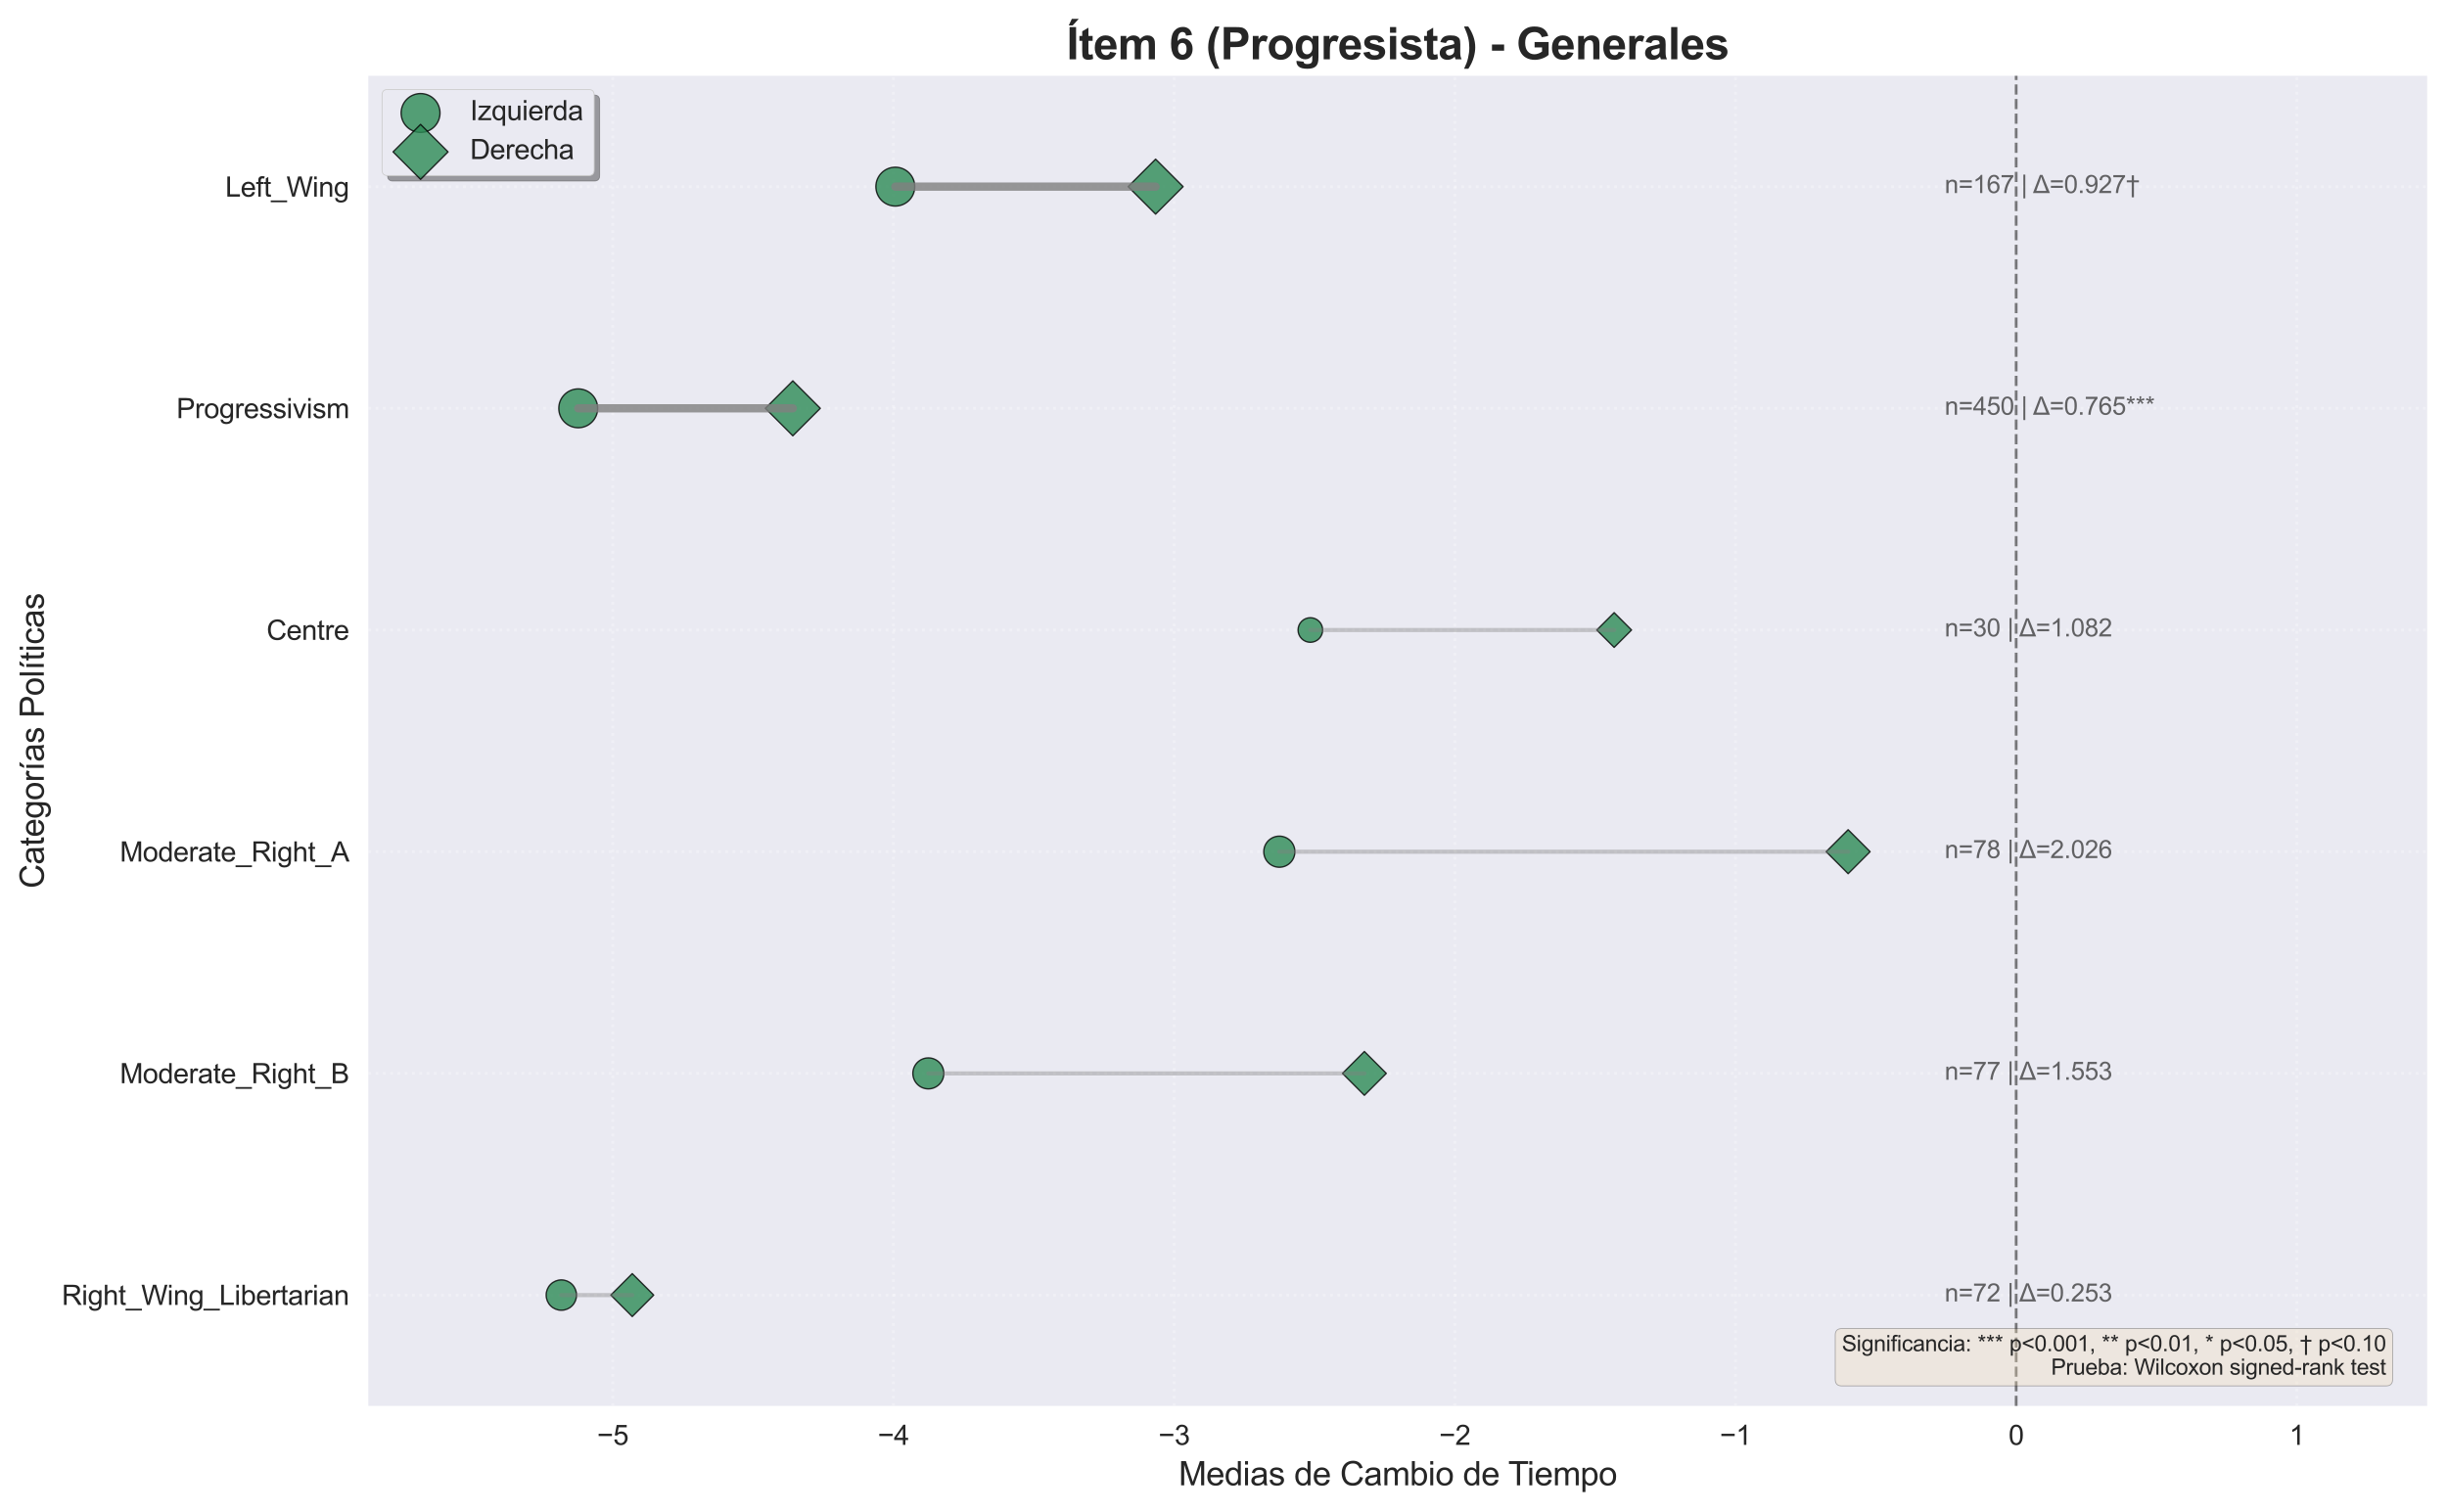 <?xml version="1.0" encoding="utf-8" standalone="no"?>
<!DOCTYPE svg PUBLIC "-//W3C//DTD SVG 1.1//EN"
  "http://www.w3.org/Graphics/SVG/1.1/DTD/svg11.dtd">
<svg xmlns:xlink="http://www.w3.org/1999/xlink" width="889.957pt" height="549.873pt" viewBox="0 0 889.957 549.873" xmlns="http://www.w3.org/2000/svg" version="1.1">
 <defs>
  <style type="text/css">*{stroke-linejoin: round; stroke-linecap: butt}</style>
 </defs>
 <g id="figure_1">
  <g id="patch_1">
   <path d="M 0 549.873 
L 889.957 549.873 
L 889.957 0 
L 0 0 
z
" style="fill: #ffffff"/>
  </g>
  <g id="axes_1">
   <g id="patch_2">
    <path d="M 133.957 511.408 
L 882.757 511.408 
L 882.757 27.567 
L 133.957 27.567 
z
" style="fill: #eaeaf2"/>
   </g>
   <g id="matplotlib.axis_1">
    <g id="xtick_1">
     <g id="line2d_1">
      <path d="M 222.852 511.408 
L 222.852 27.567 
" clip-path="url(#pca95ecc46b)" style="fill: none; stroke-dasharray: 1,1.65; stroke-dashoffset: 0; stroke: #ffffff; stroke-opacity: 0.3"/>
     </g>
     <g id="line2d_2"/>
     <g id="text_1">
      <!-- −5 -->
      <g style="fill: #262626" transform="translate(217.151 525.565) scale(0.1 -0.1)">
       <defs>
        <path id="ArialMT-2212" d="M 3381 1997 
L 356 1997 
L 356 2522 
L 3381 2522 
L 3381 1997 
z
" transform="scale(0.016)"/>
        <path id="ArialMT-35" d="M 266 1200 
L 856 1250 
Q 922 819 1161 601 
Q 1400 384 1738 384 
Q 2144 384 2425 690 
Q 2706 997 2706 1503 
Q 2706 1984 2436 2262 
Q 2166 2541 1728 2541 
Q 1456 2541 1237 2417 
Q 1019 2294 894 2097 
L 366 2166 
L 809 4519 
L 3088 4519 
L 3088 3981 
L 1259 3981 
L 1013 2750 
Q 1425 3038 1878 3038 
Q 2478 3038 2890 2622 
Q 3303 2206 3303 1553 
Q 3303 931 2941 478 
Q 2500 -78 1738 -78 
Q 1113 -78 717 272 
Q 322 622 266 1200 
z
" transform="scale(0.016)"/>
       </defs>
       <use xlink:href="#ArialMT-2212"/>
       <use xlink:href="#ArialMT-35" transform="translate(58.398 0)"/>
      </g>
     </g>
    </g>
    <g id="xtick_2">
     <g id="line2d_3">
      <path d="M 324.935 511.408 
L 324.935 27.567 
" clip-path="url(#pca95ecc46b)" style="fill: none; stroke-dasharray: 1,1.65; stroke-dashoffset: 0; stroke: #ffffff; stroke-opacity: 0.3"/>
     </g>
     <g id="line2d_4"/>
     <g id="text_2">
      <!-- −4 -->
      <g style="fill: #262626" transform="translate(319.234 525.565) scale(0.1 -0.1)">
       <defs>
        <path id="ArialMT-34" d="M 2069 0 
L 2069 1097 
L 81 1097 
L 81 1613 
L 2172 4581 
L 2631 4581 
L 2631 1613 
L 3250 1613 
L 3250 1097 
L 2631 1097 
L 2631 0 
L 2069 0 
z
M 2069 1613 
L 2069 3678 
L 634 1613 
L 2069 1613 
z
" transform="scale(0.016)"/>
       </defs>
       <use xlink:href="#ArialMT-2212"/>
       <use xlink:href="#ArialMT-34" transform="translate(58.398 0)"/>
      </g>
     </g>
    </g>
    <g id="xtick_3">
     <g id="line2d_5">
      <path d="M 427.018 511.408 
L 427.018 27.567 
" clip-path="url(#pca95ecc46b)" style="fill: none; stroke-dasharray: 1,1.65; stroke-dashoffset: 0; stroke: #ffffff; stroke-opacity: 0.3"/>
     </g>
     <g id="line2d_6"/>
     <g id="text_3">
      <!-- −3 -->
      <g style="fill: #262626" transform="translate(421.317 525.565) scale(0.1 -0.1)">
       <defs>
        <path id="ArialMT-33" d="M 269 1209 
L 831 1284 
Q 928 806 1161 595 
Q 1394 384 1728 384 
Q 2125 384 2398 659 
Q 2672 934 2672 1341 
Q 2672 1728 2419 1979 
Q 2166 2231 1775 2231 
Q 1616 2231 1378 2169 
L 1441 2663 
Q 1497 2656 1531 2656 
Q 1891 2656 2178 2843 
Q 2466 3031 2466 3422 
Q 2466 3731 2256 3934 
Q 2047 4138 1716 4138 
Q 1388 4138 1169 3931 
Q 950 3725 888 3313 
L 325 3413 
Q 428 3978 793 4289 
Q 1159 4600 1703 4600 
Q 2078 4600 2393 4439 
Q 2709 4278 2876 4000 
Q 3044 3722 3044 3409 
Q 3044 3113 2884 2869 
Q 2725 2625 2413 2481 
Q 2819 2388 3044 2092 
Q 3269 1797 3269 1353 
Q 3269 753 2831 336 
Q 2394 -81 1725 -81 
Q 1122 -81 723 278 
Q 325 638 269 1209 
z
" transform="scale(0.016)"/>
       </defs>
       <use xlink:href="#ArialMT-2212"/>
       <use xlink:href="#ArialMT-33" transform="translate(58.398 0)"/>
      </g>
     </g>
    </g>
    <g id="xtick_4">
     <g id="line2d_7">
      <path d="M 529.101 511.408 
L 529.101 27.567 
" clip-path="url(#pca95ecc46b)" style="fill: none; stroke-dasharray: 1,1.65; stroke-dashoffset: 0; stroke: #ffffff; stroke-opacity: 0.3"/>
     </g>
     <g id="line2d_8"/>
     <g id="text_4">
      <!-- −2 -->
      <g style="fill: #262626" transform="translate(523.4 525.565) scale(0.1 -0.1)">
       <defs>
        <path id="ArialMT-32" d="M 3222 541 
L 3222 0 
L 194 0 
Q 188 203 259 391 
Q 375 700 629 1000 
Q 884 1300 1366 1694 
Q 2113 2306 2375 2664 
Q 2638 3022 2638 3341 
Q 2638 3675 2398 3904 
Q 2159 4134 1775 4134 
Q 1369 4134 1125 3890 
Q 881 3647 878 3216 
L 300 3275 
Q 359 3922 746 4261 
Q 1134 4600 1788 4600 
Q 2447 4600 2831 4234 
Q 3216 3869 3216 3328 
Q 3216 3053 3103 2787 
Q 2991 2522 2730 2228 
Q 2469 1934 1863 1422 
Q 1356 997 1212 845 
Q 1069 694 975 541 
L 3222 541 
z
" transform="scale(0.016)"/>
       </defs>
       <use xlink:href="#ArialMT-2212"/>
       <use xlink:href="#ArialMT-32" transform="translate(58.398 0)"/>
      </g>
     </g>
    </g>
    <g id="xtick_5">
     <g id="line2d_9">
      <path d="M 631.183 511.408 
L 631.183 27.567 
" clip-path="url(#pca95ecc46b)" style="fill: none; stroke-dasharray: 1,1.65; stroke-dashoffset: 0; stroke: #ffffff; stroke-opacity: 0.3"/>
     </g>
     <g id="line2d_10"/>
     <g id="text_5">
      <!-- −1 -->
      <g style="fill: #262626" transform="translate(625.483 525.565) scale(0.1 -0.1)">
       <defs>
        <path id="ArialMT-31" d="M 2384 0 
L 1822 0 
L 1822 3584 
Q 1619 3391 1289 3197 
Q 959 3003 697 2906 
L 697 3450 
Q 1169 3672 1522 3987 
Q 1875 4303 2022 4600 
L 2384 4600 
L 2384 0 
z
" transform="scale(0.016)"/>
       </defs>
       <use xlink:href="#ArialMT-2212"/>
       <use xlink:href="#ArialMT-31" transform="translate(58.398 0)"/>
      </g>
     </g>
    </g>
    <g id="xtick_6">
     <g id="line2d_11">
      <path d="M 733.266 511.408 
L 733.266 27.567 
" clip-path="url(#pca95ecc46b)" style="fill: none; stroke-dasharray: 1,1.65; stroke-dashoffset: 0; stroke: #ffffff; stroke-opacity: 0.3"/>
     </g>
     <g id="line2d_12"/>
     <g id="text_6">
      <!-- 0 -->
      <g style="fill: #262626" transform="translate(730.486 525.565) scale(0.1 -0.1)">
       <defs>
        <path id="ArialMT-30" d="M 266 2259 
Q 266 3072 433 3567 
Q 600 4063 929 4331 
Q 1259 4600 1759 4600 
Q 2128 4600 2406 4451 
Q 2684 4303 2865 4023 
Q 3047 3744 3150 3342 
Q 3253 2941 3253 2259 
Q 3253 1453 3087 958 
Q 2922 463 2592 192 
Q 2263 -78 1759 -78 
Q 1097 -78 719 397 
Q 266 969 266 2259 
z
M 844 2259 
Q 844 1131 1108 757 
Q 1372 384 1759 384 
Q 2147 384 2411 759 
Q 2675 1134 2675 2259 
Q 2675 3391 2411 3762 
Q 2147 4134 1753 4134 
Q 1366 4134 1134 3806 
Q 844 3388 844 2259 
z
" transform="scale(0.016)"/>
       </defs>
       <use xlink:href="#ArialMT-30"/>
      </g>
     </g>
    </g>
    <g id="xtick_7">
     <g id="line2d_13">
      <path d="M 835.349 511.408 
L 835.349 27.567 
" clip-path="url(#pca95ecc46b)" style="fill: none; stroke-dasharray: 1,1.65; stroke-dashoffset: 0; stroke: #ffffff; stroke-opacity: 0.3"/>
     </g>
     <g id="line2d_14"/>
     <g id="text_7">
      <!-- 1 -->
      <g style="fill: #262626" transform="translate(832.569 525.565) scale(0.1 -0.1)">
       <use xlink:href="#ArialMT-31"/>
      </g>
     </g>
    </g>
    <g id="text_8">
     <!-- Medias de Cambio de Tiempo -->
     <g style="fill: #262626" transform="translate(428.653 540.288) scale(0.12 -0.12)">
      <defs>
       <path id="ArialMT-4d" d="M 475 0 
L 475 4581 
L 1388 4581 
L 2472 1338 
Q 2622 884 2691 659 
Q 2769 909 2934 1394 
L 4031 4581 
L 4847 4581 
L 4847 0 
L 4263 0 
L 4263 3834 
L 2931 0 
L 2384 0 
L 1059 3900 
L 1059 0 
L 475 0 
z
" transform="scale(0.016)"/>
       <path id="ArialMT-65" d="M 2694 1069 
L 3275 997 
Q 3138 488 2766 206 
Q 2394 -75 1816 -75 
Q 1088 -75 661 373 
Q 234 822 234 1631 
Q 234 2469 665 2931 
Q 1097 3394 1784 3394 
Q 2450 3394 2872 2941 
Q 3294 2488 3294 1666 
Q 3294 1616 3291 1516 
L 816 1516 
Q 847 969 1125 678 
Q 1403 388 1819 388 
Q 2128 388 2347 550 
Q 2566 713 2694 1069 
z
M 847 1978 
L 2700 1978 
Q 2663 2397 2488 2606 
Q 2219 2931 1791 2931 
Q 1403 2931 1139 2672 
Q 875 2413 847 1978 
z
" transform="scale(0.016)"/>
       <path id="ArialMT-64" d="M 2575 0 
L 2575 419 
Q 2259 -75 1647 -75 
Q 1250 -75 917 144 
Q 584 363 401 755 
Q 219 1147 219 1656 
Q 219 2153 384 2558 
Q 550 2963 881 3178 
Q 1213 3394 1622 3394 
Q 1922 3394 2156 3267 
Q 2391 3141 2538 2938 
L 2538 4581 
L 3097 4581 
L 3097 0 
L 2575 0 
z
M 797 1656 
Q 797 1019 1065 703 
Q 1334 388 1700 388 
Q 2069 388 2326 689 
Q 2584 991 2584 1609 
Q 2584 2291 2321 2609 
Q 2059 2928 1675 2928 
Q 1300 2928 1048 2622 
Q 797 2316 797 1656 
z
" transform="scale(0.016)"/>
       <path id="ArialMT-69" d="M 425 3934 
L 425 4581 
L 988 4581 
L 988 3934 
L 425 3934 
z
M 425 0 
L 425 3319 
L 988 3319 
L 988 0 
L 425 0 
z
" transform="scale(0.016)"/>
       <path id="ArialMT-61" d="M 2588 409 
Q 2275 144 1986 34 
Q 1697 -75 1366 -75 
Q 819 -75 525 192 
Q 231 459 231 875 
Q 231 1119 342 1320 
Q 453 1522 633 1644 
Q 813 1766 1038 1828 
Q 1203 1872 1538 1913 
Q 2219 1994 2541 2106 
Q 2544 2222 2544 2253 
Q 2544 2597 2384 2738 
Q 2169 2928 1744 2928 
Q 1347 2928 1158 2789 
Q 969 2650 878 2297 
L 328 2372 
Q 403 2725 575 2942 
Q 747 3159 1072 3276 
Q 1397 3394 1825 3394 
Q 2250 3394 2515 3294 
Q 2781 3194 2906 3042 
Q 3031 2891 3081 2659 
Q 3109 2516 3109 2141 
L 3109 1391 
Q 3109 606 3145 398 
Q 3181 191 3288 0 
L 2700 0 
Q 2613 175 2588 409 
z
M 2541 1666 
Q 2234 1541 1622 1453 
Q 1275 1403 1131 1340 
Q 988 1278 909 1158 
Q 831 1038 831 891 
Q 831 666 1001 516 
Q 1172 366 1500 366 
Q 1825 366 2078 508 
Q 2331 650 2450 897 
Q 2541 1088 2541 1459 
L 2541 1666 
z
" transform="scale(0.016)"/>
       <path id="ArialMT-73" d="M 197 991 
L 753 1078 
Q 800 744 1014 566 
Q 1228 388 1613 388 
Q 2000 388 2187 545 
Q 2375 703 2375 916 
Q 2375 1106 2209 1216 
Q 2094 1291 1634 1406 
Q 1016 1563 777 1677 
Q 538 1791 414 1992 
Q 291 2194 291 2438 
Q 291 2659 392 2848 
Q 494 3038 669 3163 
Q 800 3259 1026 3326 
Q 1253 3394 1513 3394 
Q 1903 3394 2198 3281 
Q 2494 3169 2634 2976 
Q 2775 2784 2828 2463 
L 2278 2388 
Q 2241 2644 2061 2787 
Q 1881 2931 1553 2931 
Q 1166 2931 1000 2803 
Q 834 2675 834 2503 
Q 834 2394 903 2306 
Q 972 2216 1119 2156 
Q 1203 2125 1616 2013 
Q 2213 1853 2448 1751 
Q 2684 1650 2818 1456 
Q 2953 1263 2953 975 
Q 2953 694 2789 445 
Q 2625 197 2315 61 
Q 2006 -75 1616 -75 
Q 969 -75 630 194 
Q 291 463 197 991 
z
" transform="scale(0.016)"/>
       <path id="ArialMT-20" transform="scale(0.016)"/>
       <path id="ArialMT-43" d="M 3763 1606 
L 4369 1453 
Q 4178 706 3683 314 
Q 3188 -78 2472 -78 
Q 1731 -78 1267 223 
Q 803 525 561 1097 
Q 319 1669 319 2325 
Q 319 3041 592 3573 
Q 866 4106 1370 4382 
Q 1875 4659 2481 4659 
Q 3169 4659 3637 4309 
Q 4106 3959 4291 3325 
L 3694 3184 
Q 3534 3684 3231 3912 
Q 2928 4141 2469 4141 
Q 1941 4141 1586 3887 
Q 1231 3634 1087 3207 
Q 944 2781 944 2328 
Q 944 1744 1114 1308 
Q 1284 872 1643 656 
Q 2003 441 2422 441 
Q 2931 441 3284 734 
Q 3638 1028 3763 1606 
z
" transform="scale(0.016)"/>
       <path id="ArialMT-6d" d="M 422 0 
L 422 3319 
L 925 3319 
L 925 2853 
Q 1081 3097 1340 3245 
Q 1600 3394 1931 3394 
Q 2300 3394 2536 3241 
Q 2772 3088 2869 2813 
Q 3263 3394 3894 3394 
Q 4388 3394 4653 3120 
Q 4919 2847 4919 2278 
L 4919 0 
L 4359 0 
L 4359 2091 
Q 4359 2428 4304 2576 
Q 4250 2725 4106 2815 
Q 3963 2906 3769 2906 
Q 3419 2906 3187 2673 
Q 2956 2441 2956 1928 
L 2956 0 
L 2394 0 
L 2394 2156 
Q 2394 2531 2256 2718 
Q 2119 2906 1806 2906 
Q 1569 2906 1367 2781 
Q 1166 2656 1075 2415 
Q 984 2175 984 1722 
L 984 0 
L 422 0 
z
" transform="scale(0.016)"/>
       <path id="ArialMT-62" d="M 941 0 
L 419 0 
L 419 4581 
L 981 4581 
L 981 2947 
Q 1338 3394 1891 3394 
Q 2197 3394 2470 3270 
Q 2744 3147 2920 2923 
Q 3097 2700 3197 2384 
Q 3297 2069 3297 1709 
Q 3297 856 2875 390 
Q 2453 -75 1863 -75 
Q 1275 -75 941 416 
L 941 0 
z
M 934 1684 
Q 934 1088 1097 822 
Q 1363 388 1816 388 
Q 2184 388 2453 708 
Q 2722 1028 2722 1663 
Q 2722 2313 2464 2622 
Q 2206 2931 1841 2931 
Q 1472 2931 1203 2611 
Q 934 2291 934 1684 
z
" transform="scale(0.016)"/>
       <path id="ArialMT-6f" d="M 213 1659 
Q 213 2581 725 3025 
Q 1153 3394 1769 3394 
Q 2453 3394 2887 2945 
Q 3322 2497 3322 1706 
Q 3322 1066 3130 698 
Q 2938 331 2570 128 
Q 2203 -75 1769 -75 
Q 1072 -75 642 372 
Q 213 819 213 1659 
z
M 791 1659 
Q 791 1022 1069 705 
Q 1347 388 1769 388 
Q 2188 388 2466 706 
Q 2744 1025 2744 1678 
Q 2744 2294 2464 2611 
Q 2184 2928 1769 2928 
Q 1347 2928 1069 2612 
Q 791 2297 791 1659 
z
" transform="scale(0.016)"/>
       <path id="ArialMT-54" d="M 1659 0 
L 1659 4041 
L 150 4041 
L 150 4581 
L 3781 4581 
L 3781 4041 
L 2266 4041 
L 2266 0 
L 1659 0 
z
" transform="scale(0.016)"/>
       <path id="ArialMT-70" d="M 422 -1272 
L 422 3319 
L 934 3319 
L 934 2888 
Q 1116 3141 1344 3267 
Q 1572 3394 1897 3394 
Q 2322 3394 2647 3175 
Q 2972 2956 3137 2557 
Q 3303 2159 3303 1684 
Q 3303 1175 3120 767 
Q 2938 359 2589 142 
Q 2241 -75 1856 -75 
Q 1575 -75 1351 44 
Q 1128 163 984 344 
L 984 -1272 
L 422 -1272 
z
M 931 1641 
Q 931 1000 1190 694 
Q 1450 388 1819 388 
Q 2194 388 2461 705 
Q 2728 1022 2728 1688 
Q 2728 2322 2467 2637 
Q 2206 2953 1844 2953 
Q 1484 2953 1207 2617 
Q 931 2281 931 1641 
z
" transform="scale(0.016)"/>
      </defs>
      <use xlink:href="#ArialMT-4d"/>
      <use xlink:href="#ArialMT-65" transform="translate(83.301 0)"/>
      <use xlink:href="#ArialMT-64" transform="translate(138.916 0)"/>
      <use xlink:href="#ArialMT-69" transform="translate(194.531 0)"/>
      <use xlink:href="#ArialMT-61" transform="translate(216.748 0)"/>
      <use xlink:href="#ArialMT-73" transform="translate(272.363 0)"/>
      <use xlink:href="#ArialMT-20" transform="translate(322.363 0)"/>
      <use xlink:href="#ArialMT-64" transform="translate(350.146 0)"/>
      <use xlink:href="#ArialMT-65" transform="translate(405.762 0)"/>
      <use xlink:href="#ArialMT-20" transform="translate(461.377 0)"/>
      <use xlink:href="#ArialMT-43" transform="translate(489.16 0)"/>
      <use xlink:href="#ArialMT-61" transform="translate(561.377 0)"/>
      <use xlink:href="#ArialMT-6d" transform="translate(616.992 0)"/>
      <use xlink:href="#ArialMT-62" transform="translate(700.293 0)"/>
      <use xlink:href="#ArialMT-69" transform="translate(755.908 0)"/>
      <use xlink:href="#ArialMT-6f" transform="translate(778.125 0)"/>
      <use xlink:href="#ArialMT-20" transform="translate(833.74 0)"/>
      <use xlink:href="#ArialMT-64" transform="translate(861.523 0)"/>
      <use xlink:href="#ArialMT-65" transform="translate(917.139 0)"/>
      <use xlink:href="#ArialMT-20" transform="translate(972.754 0)"/>
      <use xlink:href="#ArialMT-54" transform="translate(998.787 0)"/>
      <use xlink:href="#ArialMT-69" transform="translate(1056.121 0)"/>
      <use xlink:href="#ArialMT-65" transform="translate(1078.338 0)"/>
      <use xlink:href="#ArialMT-6d" transform="translate(1133.953 0)"/>
      <use xlink:href="#ArialMT-70" transform="translate(1217.254 0)"/>
      <use xlink:href="#ArialMT-6f" transform="translate(1272.869 0)"/>
     </g>
    </g>
   </g>
   <g id="matplotlib.axis_2">
    <g id="ytick_1">
     <g id="line2d_15">
      <path d="M 133.957 67.888 
L 882.757 67.888 
" clip-path="url(#pca95ecc46b)" style="fill: none; stroke-dasharray: 1,1.65; stroke-dashoffset: 0; stroke: #ffffff; stroke-opacity: 0.3"/>
     </g>
     <g id="line2d_16"/>
     <g id="text_9">
      <!-- Left_Wing -->
      <g style="fill: #262626" transform="translate(81.935 71.527) scale(0.1 -0.1)">
       <defs>
        <path id="ArialMT-4c" d="M 469 0 
L 469 4581 
L 1075 4581 
L 1075 541 
L 3331 541 
L 3331 0 
L 469 0 
z
" transform="scale(0.016)"/>
        <path id="ArialMT-66" d="M 556 0 
L 556 2881 
L 59 2881 
L 59 3319 
L 556 3319 
L 556 3672 
Q 556 4006 616 4169 
Q 697 4388 901 4523 
Q 1106 4659 1475 4659 
Q 1713 4659 2000 4603 
L 1916 4113 
Q 1741 4144 1584 4144 
Q 1328 4144 1222 4034 
Q 1116 3925 1116 3625 
L 1116 3319 
L 1763 3319 
L 1763 2881 
L 1116 2881 
L 1116 0 
L 556 0 
z
" transform="scale(0.016)"/>
        <path id="ArialMT-74" d="M 1650 503 
L 1731 6 
Q 1494 -44 1306 -44 
Q 1000 -44 831 53 
Q 663 150 594 308 
Q 525 466 525 972 
L 525 2881 
L 113 2881 
L 113 3319 
L 525 3319 
L 525 4141 
L 1084 4478 
L 1084 3319 
L 1650 3319 
L 1650 2881 
L 1084 2881 
L 1084 941 
Q 1084 700 1114 631 
Q 1144 563 1211 522 
Q 1278 481 1403 481 
Q 1497 481 1650 503 
z
" transform="scale(0.016)"/>
        <path id="ArialMT-5f" d="M -97 -1272 
L -97 -866 
L 3631 -866 
L 3631 -1272 
L -97 -1272 
z
" transform="scale(0.016)"/>
        <path id="ArialMT-57" d="M 1294 0 
L 78 4581 
L 700 4581 
L 1397 1578 
Q 1509 1106 1591 641 
Q 1766 1375 1797 1488 
L 2669 4581 
L 3400 4581 
L 4056 2263 
Q 4303 1400 4413 641 
Q 4500 1075 4641 1638 
L 5359 4581 
L 5969 4581 
L 4713 0 
L 4128 0 
L 3163 3491 
Q 3041 3928 3019 4028 
Q 2947 3713 2884 3491 
L 1913 0 
L 1294 0 
z
" transform="scale(0.016)"/>
        <path id="ArialMT-6e" d="M 422 0 
L 422 3319 
L 928 3319 
L 928 2847 
Q 1294 3394 1984 3394 
Q 2284 3394 2536 3286 
Q 2788 3178 2913 3003 
Q 3038 2828 3088 2588 
Q 3119 2431 3119 2041 
L 3119 0 
L 2556 0 
L 2556 2019 
Q 2556 2363 2490 2533 
Q 2425 2703 2258 2804 
Q 2091 2906 1866 2906 
Q 1506 2906 1245 2678 
Q 984 2450 984 1813 
L 984 0 
L 422 0 
z
" transform="scale(0.016)"/>
        <path id="ArialMT-67" d="M 319 -275 
L 866 -356 
Q 900 -609 1056 -725 
Q 1266 -881 1628 -881 
Q 2019 -881 2231 -725 
Q 2444 -569 2519 -288 
Q 2563 -116 2559 434 
Q 2191 0 1641 0 
Q 956 0 581 494 
Q 206 988 206 1678 
Q 206 2153 378 2554 
Q 550 2956 876 3175 
Q 1203 3394 1644 3394 
Q 2231 3394 2613 2919 
L 2613 3319 
L 3131 3319 
L 3131 450 
Q 3131 -325 2973 -648 
Q 2816 -972 2473 -1159 
Q 2131 -1347 1631 -1347 
Q 1038 -1347 672 -1080 
Q 306 -813 319 -275 
z
M 784 1719 
Q 784 1066 1043 766 
Q 1303 466 1694 466 
Q 2081 466 2343 764 
Q 2606 1063 2606 1700 
Q 2606 2309 2336 2618 
Q 2066 2928 1684 2928 
Q 1309 2928 1046 2623 
Q 784 2319 784 1719 
z
" transform="scale(0.016)"/>
       </defs>
       <use xlink:href="#ArialMT-4c"/>
       <use xlink:href="#ArialMT-65" transform="translate(55.615 0)"/>
       <use xlink:href="#ArialMT-66" transform="translate(111.23 0)"/>
       <use xlink:href="#ArialMT-74" transform="translate(139.014 0)"/>
       <use xlink:href="#ArialMT-5f" transform="translate(166.797 0)"/>
       <use xlink:href="#ArialMT-57" transform="translate(222.412 0)"/>
       <use xlink:href="#ArialMT-69" transform="translate(316.797 0)"/>
       <use xlink:href="#ArialMT-6e" transform="translate(339.014 0)"/>
       <use xlink:href="#ArialMT-67" transform="translate(394.629 0)"/>
      </g>
     </g>
    </g>
    <g id="ytick_2">
     <g id="line2d_17">
      <path d="M 133.957 148.528 
L 882.757 148.528 
" clip-path="url(#pca95ecc46b)" style="fill: none; stroke-dasharray: 1,1.65; stroke-dashoffset: 0; stroke: #ffffff; stroke-opacity: 0.3"/>
     </g>
     <g id="line2d_18"/>
     <g id="text_10">
      <!-- Progressivism -->
      <g style="fill: #262626" transform="translate(64.171 152.106) scale(0.1 -0.1)">
       <defs>
        <path id="ArialMT-50" d="M 494 0 
L 494 4581 
L 2222 4581 
Q 2678 4581 2919 4538 
Q 3256 4481 3484 4323 
Q 3713 4166 3852 3881 
Q 3991 3597 3991 3256 
Q 3991 2672 3619 2267 
Q 3247 1863 2275 1863 
L 1100 1863 
L 1100 0 
L 494 0 
z
M 1100 2403 
L 2284 2403 
Q 2872 2403 3119 2622 
Q 3366 2841 3366 3238 
Q 3366 3525 3220 3729 
Q 3075 3934 2838 4000 
Q 2684 4041 2272 4041 
L 1100 4041 
L 1100 2403 
z
" transform="scale(0.016)"/>
        <path id="ArialMT-72" d="M 416 0 
L 416 3319 
L 922 3319 
L 922 2816 
Q 1116 3169 1280 3281 
Q 1444 3394 1641 3394 
Q 1925 3394 2219 3213 
L 2025 2691 
Q 1819 2813 1613 2813 
Q 1428 2813 1281 2702 
Q 1134 2591 1072 2394 
Q 978 2094 978 1738 
L 978 0 
L 416 0 
z
" transform="scale(0.016)"/>
        <path id="ArialMT-76" d="M 1344 0 
L 81 3319 
L 675 3319 
L 1388 1331 
Q 1503 1009 1600 663 
Q 1675 925 1809 1294 
L 2547 3319 
L 3125 3319 
L 1869 0 
L 1344 0 
z
" transform="scale(0.016)"/>
       </defs>
       <use xlink:href="#ArialMT-50"/>
       <use xlink:href="#ArialMT-72" transform="translate(66.699 0)"/>
       <use xlink:href="#ArialMT-6f" transform="translate(100 0)"/>
       <use xlink:href="#ArialMT-67" transform="translate(155.615 0)"/>
       <use xlink:href="#ArialMT-72" transform="translate(211.23 0)"/>
       <use xlink:href="#ArialMT-65" transform="translate(244.531 0)"/>
       <use xlink:href="#ArialMT-73" transform="translate(300.146 0)"/>
       <use xlink:href="#ArialMT-73" transform="translate(350.146 0)"/>
       <use xlink:href="#ArialMT-69" transform="translate(400.146 0)"/>
       <use xlink:href="#ArialMT-76" transform="translate(422.363 0)"/>
       <use xlink:href="#ArialMT-69" transform="translate(472.363 0)"/>
       <use xlink:href="#ArialMT-73" transform="translate(494.58 0)"/>
       <use xlink:href="#ArialMT-6d" transform="translate(544.58 0)"/>
      </g>
     </g>
    </g>
    <g id="ytick_3">
     <g id="line2d_19">
      <path d="M 133.957 229.167 
L 882.757 229.167 
" clip-path="url(#pca95ecc46b)" style="fill: none; stroke-dasharray: 1,1.65; stroke-dashoffset: 0; stroke: #ffffff; stroke-opacity: 0.3"/>
     </g>
     <g id="line2d_20"/>
     <g id="text_11">
      <!-- Centre -->
      <g style="fill: #262626" transform="translate(96.944 232.746) scale(0.1 -0.1)">
       <use xlink:href="#ArialMT-43"/>
       <use xlink:href="#ArialMT-65" transform="translate(72.217 0)"/>
       <use xlink:href="#ArialMT-6e" transform="translate(127.832 0)"/>
       <use xlink:href="#ArialMT-74" transform="translate(183.447 0)"/>
       <use xlink:href="#ArialMT-72" transform="translate(211.23 0)"/>
       <use xlink:href="#ArialMT-65" transform="translate(244.531 0)"/>
      </g>
     </g>
    </g>
    <g id="ytick_4">
     <g id="line2d_21">
      <path d="M 133.957 309.808 
L 882.757 309.808 
" clip-path="url(#pca95ecc46b)" style="fill: none; stroke-dasharray: 1,1.65; stroke-dashoffset: 0; stroke: #ffffff; stroke-opacity: 0.3"/>
     </g>
     <g id="line2d_22"/>
     <g id="text_12">
      <!-- Moderate_Right_A -->
      <g style="fill: #262626" transform="translate(43.578 313.386) scale(0.1 -0.1)">
       <defs>
        <path id="ArialMT-52" d="M 503 0 
L 503 4581 
L 2534 4581 
Q 3147 4581 3465 4457 
Q 3784 4334 3975 4021 
Q 4166 3709 4166 3331 
Q 4166 2844 3850 2509 
Q 3534 2175 2875 2084 
Q 3116 1969 3241 1856 
Q 3506 1613 3744 1247 
L 4541 0 
L 3778 0 
L 3172 953 
Q 2906 1366 2734 1584 
Q 2563 1803 2427 1890 
Q 2291 1978 2150 2013 
Q 2047 2034 1813 2034 
L 1109 2034 
L 1109 0 
L 503 0 
z
M 1109 2559 
L 2413 2559 
Q 2828 2559 3062 2645 
Q 3297 2731 3419 2920 
Q 3541 3109 3541 3331 
Q 3541 3656 3305 3865 
Q 3069 4075 2559 4075 
L 1109 4075 
L 1109 2559 
z
" transform="scale(0.016)"/>
        <path id="ArialMT-68" d="M 422 0 
L 422 4581 
L 984 4581 
L 984 2938 
Q 1378 3394 1978 3394 
Q 2347 3394 2619 3248 
Q 2891 3103 3008 2847 
Q 3125 2591 3125 2103 
L 3125 0 
L 2563 0 
L 2563 2103 
Q 2563 2525 2380 2717 
Q 2197 2909 1863 2909 
Q 1613 2909 1392 2779 
Q 1172 2650 1078 2428 
Q 984 2206 984 1816 
L 984 0 
L 422 0 
z
" transform="scale(0.016)"/>
        <path id="ArialMT-41" d="M -9 0 
L 1750 4581 
L 2403 4581 
L 4278 0 
L 3588 0 
L 3053 1388 
L 1138 1388 
L 634 0 
L -9 0 
z
M 1313 1881 
L 2866 1881 
L 2388 3150 
Q 2169 3728 2063 4100 
Q 1975 3659 1816 3225 
L 1313 1881 
z
" transform="scale(0.016)"/>
       </defs>
       <use xlink:href="#ArialMT-4d"/>
       <use xlink:href="#ArialMT-6f" transform="translate(83.301 0)"/>
       <use xlink:href="#ArialMT-64" transform="translate(138.916 0)"/>
       <use xlink:href="#ArialMT-65" transform="translate(194.531 0)"/>
       <use xlink:href="#ArialMT-72" transform="translate(250.146 0)"/>
       <use xlink:href="#ArialMT-61" transform="translate(283.447 0)"/>
       <use xlink:href="#ArialMT-74" transform="translate(339.062 0)"/>
       <use xlink:href="#ArialMT-65" transform="translate(366.846 0)"/>
       <use xlink:href="#ArialMT-5f" transform="translate(422.461 0)"/>
       <use xlink:href="#ArialMT-52" transform="translate(478.076 0)"/>
       <use xlink:href="#ArialMT-69" transform="translate(550.293 0)"/>
       <use xlink:href="#ArialMT-67" transform="translate(572.51 0)"/>
       <use xlink:href="#ArialMT-68" transform="translate(628.125 0)"/>
       <use xlink:href="#ArialMT-74" transform="translate(683.74 0)"/>
       <use xlink:href="#ArialMT-5f" transform="translate(711.523 0)"/>
       <use xlink:href="#ArialMT-41" transform="translate(767.139 0)"/>
      </g>
     </g>
    </g>
    <g id="ytick_5">
     <g id="line2d_23">
      <path d="M 133.957 390.447 
L 882.757 390.447 
" clip-path="url(#pca95ecc46b)" style="fill: none; stroke-dasharray: 1,1.65; stroke-dashoffset: 0; stroke: #ffffff; stroke-opacity: 0.3"/>
     </g>
     <g id="line2d_24"/>
     <g id="text_13">
      <!-- Moderate_Right_B -->
      <g style="fill: #262626" transform="translate(43.578 394.026) scale(0.1 -0.1)">
       <defs>
        <path id="ArialMT-42" d="M 469 0 
L 469 4581 
L 2188 4581 
Q 2713 4581 3030 4442 
Q 3347 4303 3526 4014 
Q 3706 3725 3706 3409 
Q 3706 3116 3547 2856 
Q 3388 2597 3066 2438 
Q 3481 2316 3704 2022 
Q 3928 1728 3928 1328 
Q 3928 1006 3792 729 
Q 3656 453 3456 303 
Q 3256 153 2954 76 
Q 2653 0 2216 0 
L 469 0 
z
M 1075 2656 
L 2066 2656 
Q 2469 2656 2644 2709 
Q 2875 2778 2992 2937 
Q 3109 3097 3109 3338 
Q 3109 3566 3000 3739 
Q 2891 3913 2687 3977 
Q 2484 4041 1991 4041 
L 1075 4041 
L 1075 2656 
z
M 1075 541 
L 2216 541 
Q 2509 541 2628 563 
Q 2838 600 2978 687 
Q 3119 775 3209 942 
Q 3300 1109 3300 1328 
Q 3300 1584 3169 1773 
Q 3038 1963 2805 2039 
Q 2572 2116 2134 2116 
L 1075 2116 
L 1075 541 
z
" transform="scale(0.016)"/>
       </defs>
       <use xlink:href="#ArialMT-4d"/>
       <use xlink:href="#ArialMT-6f" transform="translate(83.301 0)"/>
       <use xlink:href="#ArialMT-64" transform="translate(138.916 0)"/>
       <use xlink:href="#ArialMT-65" transform="translate(194.531 0)"/>
       <use xlink:href="#ArialMT-72" transform="translate(250.146 0)"/>
       <use xlink:href="#ArialMT-61" transform="translate(283.447 0)"/>
       <use xlink:href="#ArialMT-74" transform="translate(339.062 0)"/>
       <use xlink:href="#ArialMT-65" transform="translate(366.846 0)"/>
       <use xlink:href="#ArialMT-5f" transform="translate(422.461 0)"/>
       <use xlink:href="#ArialMT-52" transform="translate(478.076 0)"/>
       <use xlink:href="#ArialMT-69" transform="translate(550.293 0)"/>
       <use xlink:href="#ArialMT-67" transform="translate(572.51 0)"/>
       <use xlink:href="#ArialMT-68" transform="translate(628.125 0)"/>
       <use xlink:href="#ArialMT-74" transform="translate(683.74 0)"/>
       <use xlink:href="#ArialMT-5f" transform="translate(711.523 0)"/>
       <use xlink:href="#ArialMT-42" transform="translate(767.139 0)"/>
      </g>
     </g>
    </g>
    <g id="ytick_6">
     <g id="line2d_25">
      <path d="M 133.957 471.087 
L 882.757 471.087 
" clip-path="url(#pca95ecc46b)" style="fill: none; stroke-dasharray: 1,1.65; stroke-dashoffset: 0; stroke: #ffffff; stroke-opacity: 0.3"/>
     </g>
     <g id="line2d_26"/>
     <g id="text_14">
      <!-- Right_Wing_Libertarian -->
      <g style="fill: #262626" transform="translate(22.461 474.666) scale(0.1 -0.1)">
       <use xlink:href="#ArialMT-52"/>
       <use xlink:href="#ArialMT-69" transform="translate(72.217 0)"/>
       <use xlink:href="#ArialMT-67" transform="translate(94.434 0)"/>
       <use xlink:href="#ArialMT-68" transform="translate(150.049 0)"/>
       <use xlink:href="#ArialMT-74" transform="translate(205.664 0)"/>
       <use xlink:href="#ArialMT-5f" transform="translate(233.447 0)"/>
       <use xlink:href="#ArialMT-57" transform="translate(289.062 0)"/>
       <use xlink:href="#ArialMT-69" transform="translate(383.447 0)"/>
       <use xlink:href="#ArialMT-6e" transform="translate(405.664 0)"/>
       <use xlink:href="#ArialMT-67" transform="translate(461.279 0)"/>
       <use xlink:href="#ArialMT-5f" transform="translate(516.895 0)"/>
       <use xlink:href="#ArialMT-4c" transform="translate(572.51 0)"/>
       <use xlink:href="#ArialMT-69" transform="translate(628.125 0)"/>
       <use xlink:href="#ArialMT-62" transform="translate(650.342 0)"/>
       <use xlink:href="#ArialMT-65" transform="translate(705.957 0)"/>
       <use xlink:href="#ArialMT-72" transform="translate(761.572 0)"/>
       <use xlink:href="#ArialMT-74" transform="translate(794.873 0)"/>
       <use xlink:href="#ArialMT-61" transform="translate(822.656 0)"/>
       <use xlink:href="#ArialMT-72" transform="translate(878.271 0)"/>
       <use xlink:href="#ArialMT-69" transform="translate(911.572 0)"/>
       <use xlink:href="#ArialMT-61" transform="translate(933.789 0)"/>
       <use xlink:href="#ArialMT-6e" transform="translate(989.404 0)"/>
      </g>
     </g>
    </g>
    <g id="text_15">
     <!-- Categorías Políticas -->
     <g style="fill: #262626" transform="translate(15.936 323.177) rotate(-90) scale(0.12 -0.12)">
      <defs>
       <path id="ArialMT-ed" d="M 619 0 
L 619 3319 
L 1181 3319 
L 1181 0 
L 619 0 
z
M 590 3731 
L 1005 4606 
L 1743 4606 
L 1055 3731 
L 590 3731 
z
" transform="scale(0.016)"/>
       <path id="ArialMT-6c" d="M 409 0 
L 409 4581 
L 972 4581 
L 972 0 
L 409 0 
z
" transform="scale(0.016)"/>
       <path id="ArialMT-63" d="M 2588 1216 
L 3141 1144 
Q 3050 572 2676 248 
Q 2303 -75 1759 -75 
Q 1078 -75 664 370 
Q 250 816 250 1647 
Q 250 2184 428 2587 
Q 606 2991 970 3192 
Q 1334 3394 1763 3394 
Q 2303 3394 2647 3120 
Q 2991 2847 3088 2344 
L 2541 2259 
Q 2463 2594 2264 2762 
Q 2066 2931 1784 2931 
Q 1359 2931 1093 2626 
Q 828 2322 828 1663 
Q 828 994 1084 691 
Q 1341 388 1753 388 
Q 2084 388 2306 591 
Q 2528 794 2588 1216 
z
" transform="scale(0.016)"/>
      </defs>
      <use xlink:href="#ArialMT-43"/>
      <use xlink:href="#ArialMT-61" transform="translate(72.217 0)"/>
      <use xlink:href="#ArialMT-74" transform="translate(127.832 0)"/>
      <use xlink:href="#ArialMT-65" transform="translate(155.615 0)"/>
      <use xlink:href="#ArialMT-67" transform="translate(211.23 0)"/>
      <use xlink:href="#ArialMT-6f" transform="translate(266.846 0)"/>
      <use xlink:href="#ArialMT-72" transform="translate(322.461 0)"/>
      <use xlink:href="#ArialMT-ed" transform="translate(355.762 0)"/>
      <use xlink:href="#ArialMT-61" transform="translate(383.545 0)"/>
      <use xlink:href="#ArialMT-73" transform="translate(439.16 0)"/>
      <use xlink:href="#ArialMT-20" transform="translate(489.16 0)"/>
      <use xlink:href="#ArialMT-50" transform="translate(516.943 0)"/>
      <use xlink:href="#ArialMT-6f" transform="translate(583.643 0)"/>
      <use xlink:href="#ArialMT-6c" transform="translate(639.258 0)"/>
      <use xlink:href="#ArialMT-ed" transform="translate(661.475 0)"/>
      <use xlink:href="#ArialMT-74" transform="translate(689.258 0)"/>
      <use xlink:href="#ArialMT-69" transform="translate(717.041 0)"/>
      <use xlink:href="#ArialMT-63" transform="translate(739.258 0)"/>
      <use xlink:href="#ArialMT-61" transform="translate(789.258 0)"/>
      <use xlink:href="#ArialMT-73" transform="translate(844.873 0)"/>
     </g>
    </g>
   </g>
   <g id="PathCollection_1">
    <defs>
     <path id="mf0ae4d587e" d="M 0 7.071 
C 1.875 7.071 3.674 6.326 5 5 
C 6.326 3.674 7.071 1.875 7.071 0 
C 7.071 -1.875 6.326 -3.674 5 -5 
C 3.674 -6.326 1.875 -7.071 0 -7.071 
C -1.875 -7.071 -3.674 -6.326 -5 -5 
C -6.326 -3.674 -7.071 -1.875 -7.071 0 
C -7.071 1.875 -6.326 3.674 -5 5 
C -3.674 6.326 -1.875 7.071 0 7.071 
z
" style="stroke: #000000; stroke-opacity: 0.8; stroke-width: 0.5"/>
    </defs>
    <g clip-path="url(#pca95ecc46b)">
     <use xlink:href="#mf0ae4d587e" x="325.622" y="67.888" style="fill: #2e8b57; fill-opacity: 0.8; stroke: #000000; stroke-opacity: 0.8; stroke-width: 0.5"/>
    </g>
   </g>
   <g id="PathCollection_2">
    <defs>
     <path id="m2155c5d6e0" d="M 0 10 
L 10 0 
L 0 -10 
L -10 0 
z
" style="stroke: #000000; stroke-opacity: 0.8; stroke-width: 0.5"/>
    </defs>
    <g clip-path="url(#pca95ecc46b)">
     <use xlink:href="#m2155c5d6e0" x="420.286" y="67.888" style="fill: #2e8b57; fill-opacity: 0.8; stroke: #000000; stroke-opacity: 0.8; stroke-width: 0.5"/>
    </g>
   </g>
   <g id="PathCollection_3">
    <g clip-path="url(#pca95ecc46b)">
     <use xlink:href="#mf0ae4d587e" x="210.299" y="148.528" style="fill: #2e8b57; fill-opacity: 0.8; stroke: #000000; stroke-opacity: 0.8; stroke-width: 0.5"/>
    </g>
   </g>
   <g id="PathCollection_4">
    <g clip-path="url(#pca95ecc46b)">
     <use xlink:href="#m2155c5d6e0" x="288.345" y="148.528" style="fill: #2e8b57; fill-opacity: 0.8; stroke: #000000; stroke-opacity: 0.8; stroke-width: 0.5"/>
    </g>
   </g>
   <g id="PathCollection_5">
    <defs>
     <path id="m9b4f9712be" d="M 0 4.472 
C 1.186 4.472 2.324 4.001 3.162 3.162 
C 4.001 2.324 4.472 1.186 4.472 0 
C 4.472 -1.186 4.001 -2.324 3.162 -3.162 
C 2.324 -4.001 1.186 -4.472 0 -4.472 
C -1.186 -4.472 -2.324 -4.001 -3.162 -3.162 
C -4.001 -2.324 -4.472 -1.186 -4.472 0 
C -4.472 1.186 -4.001 2.324 -3.162 3.162 
C -2.324 4.001 -1.186 4.472 0 4.472 
z
" style="stroke: #000000; stroke-opacity: 0.8; stroke-width: 0.5"/>
    </defs>
    <g clip-path="url(#pca95ecc46b)">
     <use xlink:href="#m9b4f9712be" x="476.569" y="229.167" style="fill: #2e8b57; fill-opacity: 0.8; stroke: #000000; stroke-opacity: 0.8; stroke-width: 0.5"/>
    </g>
   </g>
   <g id="PathCollection_6">
    <defs>
     <path id="m0603a494fa" d="M 0 6.325 
L 6.325 0 
L 0 -6.325 
L -6.325 0 
z
" style="stroke: #000000; stroke-opacity: 0.8; stroke-width: 0.5"/>
    </defs>
    <g clip-path="url(#pca95ecc46b)">
     <use xlink:href="#m0603a494fa" x="587.056" y="229.167" style="fill: #2e8b57; fill-opacity: 0.8; stroke: #000000; stroke-opacity: 0.8; stroke-width: 0.5"/>
    </g>
   </g>
   <g id="PathCollection_7">
    <defs>
     <path id="md27655de20" d="M 0 5.657 
C 1.5 5.657 2.939 5.061 4 4 
C 5.061 2.939 5.657 1.5 5.657 0 
C 5.657 -1.5 5.061 -2.939 4 -4 
C 2.939 -5.061 1.5 -5.657 0 -5.657 
C -1.5 -5.657 -2.939 -5.061 -4 -4 
C -5.061 -2.939 -5.657 -1.5 -5.657 0 
C -5.657 1.5 -5.061 2.939 -4 4 
C -2.939 5.061 -1.5 5.657 0 5.657 
z
" style="stroke: #000000; stroke-opacity: 0.8; stroke-width: 0.5"/>
    </defs>
    <g clip-path="url(#pca95ecc46b)">
     <use xlink:href="#md27655de20" x="465.288" y="309.808" style="fill: #2e8b57; fill-opacity: 0.8; stroke: #000000; stroke-opacity: 0.8; stroke-width: 0.5"/>
    </g>
   </g>
   <g id="PathCollection_8">
    <defs>
     <path id="m5d1f43ca3f" d="M 0 8 
L 8 0 
L 0 -8 
L -8 0 
z
" style="stroke: #000000; stroke-opacity: 0.8; stroke-width: 0.5"/>
    </defs>
    <g clip-path="url(#pca95ecc46b)">
     <use xlink:href="#m5d1f43ca3f" x="672.157" y="309.808" style="fill: #2e8b57; fill-opacity: 0.8; stroke: #000000; stroke-opacity: 0.8; stroke-width: 0.5"/>
    </g>
   </g>
   <g id="PathCollection_9">
    <defs>
     <path id="m39a2b06edf" d="M 0 5.635 
C 1.494 5.635 2.928 5.041 3.984 3.984 
C 5.041 2.928 5.635 1.494 5.635 0 
C 5.635 -1.494 5.041 -2.928 3.984 -3.984 
C 2.928 -5.041 1.494 -5.635 0 -5.635 
C -1.494 -5.635 -2.928 -5.041 -3.984 -3.984 
C -5.041 -2.928 -5.635 -1.494 -5.635 0 
C -5.635 1.494 -5.041 2.928 -3.984 3.984 
C -2.928 5.041 -1.494 5.635 0 5.635 
z
" style="stroke: #000000; stroke-opacity: 0.8; stroke-width: 0.5"/>
    </defs>
    <g clip-path="url(#pca95ecc46b)">
     <use xlink:href="#m39a2b06edf" x="337.633" y="390.447" style="fill: #2e8b57; fill-opacity: 0.8; stroke: #000000; stroke-opacity: 0.8; stroke-width: 0.5"/>
    </g>
   </g>
   <g id="PathCollection_10">
    <defs>
     <path id="mbb158ceaa3" d="M 0 7.969 
L 7.969 0 
L 0 -7.969 
L -7.969 0 
z
" style="stroke: #000000; stroke-opacity: 0.8; stroke-width: 0.5"/>
    </defs>
    <g clip-path="url(#pca95ecc46b)">
     <use xlink:href="#mbb158ceaa3" x="496.215" y="390.447" style="fill: #2e8b57; fill-opacity: 0.8; stroke: #000000; stroke-opacity: 0.8; stroke-width: 0.5"/>
    </g>
   </g>
   <g id="PathCollection_11">
    <defs>
     <path id="m6e156249c1" d="M 0 5.523 
C 1.465 5.523 2.869 4.941 3.905 3.905 
C 4.941 2.869 5.523 1.465 5.523 0 
C 5.523 -1.465 4.941 -2.869 3.905 -3.905 
C 2.869 -4.941 1.465 -5.523 0 -5.523 
C -1.465 -5.523 -2.869 -4.941 -3.905 -3.905 
C -4.941 -2.869 -5.523 -1.465 -5.523 0 
C -5.523 1.465 -4.941 2.869 -3.905 3.905 
C -2.869 4.941 -1.465 5.523 0 5.523 
z
" style="stroke: #000000; stroke-opacity: 0.8; stroke-width: 0.5"/>
    </defs>
    <g clip-path="url(#pca95ecc46b)">
     <use xlink:href="#m6e156249c1" x="204.157" y="471.087" style="fill: #2e8b57; fill-opacity: 0.8; stroke: #000000; stroke-opacity: 0.8; stroke-width: 0.5"/>
    </g>
   </g>
   <g id="PathCollection_12">
    <defs>
     <path id="m746495aca9" d="M 0 7.81 
L 7.81 0 
L 0 -7.81 
L -7.81 0 
z
" style="stroke: #000000; stroke-opacity: 0.8; stroke-width: 0.5"/>
    </defs>
    <g clip-path="url(#pca95ecc46b)">
     <use xlink:href="#m746495aca9" x="229.947" y="471.087" style="fill: #2e8b57; fill-opacity: 0.8; stroke: #000000; stroke-opacity: 0.8; stroke-width: 0.5"/>
    </g>
   </g>
   <g id="line2d_27">
    <path d="M 325.622 67.888 
L 420.286 67.888 
" clip-path="url(#pca95ecc46b)" style="fill: none; stroke: #808080; stroke-opacity: 0.8; stroke-width: 3; stroke-linecap: round"/>
   </g>
   <g id="line2d_28">
    <path d="M 210.299 148.528 
L 288.345 148.528 
" clip-path="url(#pca95ecc46b)" style="fill: none; stroke: #808080; stroke-opacity: 0.8; stroke-width: 3; stroke-linecap: round"/>
   </g>
   <g id="line2d_29">
    <path d="M 476.569 229.167 
L 587.056 229.167 
" clip-path="url(#pca95ecc46b)" style="fill: none; stroke: #808080; stroke-opacity: 0.4; stroke-width: 1.5; stroke-linecap: round"/>
   </g>
   <g id="line2d_30">
    <path d="M 465.288 309.808 
L 672.157 309.808 
" clip-path="url(#pca95ecc46b)" style="fill: none; stroke: #808080; stroke-opacity: 0.4; stroke-width: 1.5; stroke-linecap: round"/>
   </g>
   <g id="line2d_31">
    <path d="M 337.633 390.447 
L 496.215 390.447 
" clip-path="url(#pca95ecc46b)" style="fill: none; stroke: #808080; stroke-opacity: 0.4; stroke-width: 1.5; stroke-linecap: round"/>
   </g>
   <g id="line2d_32">
    <path d="M 204.157 471.087 
L 229.947 471.087 
" clip-path="url(#pca95ecc46b)" style="fill: none; stroke: #808080; stroke-opacity: 0.4; stroke-width: 1.5; stroke-linecap: round"/>
   </g>
   <g id="line2d_33">
    <path d="M 733.266 511.408 
L 733.266 27.567 
" clip-path="url(#pca95ecc46b)" style="fill: none; stroke-dasharray: 3.7,1.6; stroke-dashoffset: 0; stroke: #000000; stroke-opacity: 0.5"/>
   </g>
   <g id="patch_3">
    <path d="M 133.957 511.408 
L 133.957 27.567 
" style="fill: none"/>
   </g>
   <g id="patch_4">
    <path d="M 133.957 511.408 
L 882.757 511.408 
" style="fill: none"/>
   </g>
   <g id="text_16">
    <!-- n=167 | Δ=0.927† -->
    <g style="fill: #262626; opacity: 0.7" transform="translate(707.257 70.216) scale(0.09 -0.09)">
     <defs>
      <path id="ArialMT-3d" d="M 3381 2694 
L 356 2694 
L 356 3219 
L 3381 3219 
L 3381 2694 
z
M 3381 1303 
L 356 1303 
L 356 1828 
L 3381 1828 
L 3381 1303 
z
" transform="scale(0.016)"/>
      <path id="ArialMT-36" d="M 3184 3459 
L 2625 3416 
Q 2550 3747 2413 3897 
Q 2184 4138 1850 4138 
Q 1581 4138 1378 3988 
Q 1113 3794 959 3422 
Q 806 3050 800 2363 
Q 1003 2672 1297 2822 
Q 1591 2972 1913 2972 
Q 2475 2972 2870 2558 
Q 3266 2144 3266 1488 
Q 3266 1056 3080 686 
Q 2894 316 2569 119 
Q 2244 -78 1831 -78 
Q 1128 -78 684 439 
Q 241 956 241 2144 
Q 241 3472 731 4075 
Q 1159 4600 1884 4600 
Q 2425 4600 2770 4297 
Q 3116 3994 3184 3459 
z
M 888 1484 
Q 888 1194 1011 928 
Q 1134 663 1356 523 
Q 1578 384 1822 384 
Q 2178 384 2434 671 
Q 2691 959 2691 1453 
Q 2691 1928 2437 2201 
Q 2184 2475 1800 2475 
Q 1419 2475 1153 2201 
Q 888 1928 888 1484 
z
" transform="scale(0.016)"/>
      <path id="ArialMT-37" d="M 303 3981 
L 303 4522 
L 3269 4522 
L 3269 4084 
Q 2831 3619 2401 2847 
Q 1972 2075 1738 1259 
Q 1569 684 1522 0 
L 944 0 
Q 953 541 1156 1306 
Q 1359 2072 1739 2783 
Q 2119 3494 2547 3981 
L 303 3981 
z
" transform="scale(0.016)"/>
      <path id="ArialMT-7c" d="M 588 -1347 
L 588 4659 
L 1078 4659 
L 1078 -1347 
L 588 -1347 
z
" transform="scale(0.016)"/>
      <path id="ArialMT-394" d="M -6 0 
L 1753 4581 
L 2406 4581 
L 4281 0 
L -6 0 
z
M 834 541 
L 3381 541 
L 2391 3150 
Q 2169 3738 2066 4100 
Q 1981 3675 1819 3225 
L 834 541 
z
" transform="scale(0.016)"/>
      <path id="ArialMT-2e" d="M 581 0 
L 581 641 
L 1222 641 
L 1222 0 
L 581 0 
z
" transform="scale(0.016)"/>
      <path id="ArialMT-39" d="M 350 1059 
L 891 1109 
Q 959 728 1153 556 
Q 1347 384 1650 384 
Q 1909 384 2104 503 
Q 2300 622 2425 820 
Q 2550 1019 2634 1356 
Q 2719 1694 2719 2044 
Q 2719 2081 2716 2156 
Q 2547 1888 2255 1720 
Q 1963 1553 1622 1553 
Q 1053 1553 659 1965 
Q 266 2378 266 3053 
Q 266 3750 677 4175 
Q 1088 4600 1706 4600 
Q 2153 4600 2523 4359 
Q 2894 4119 3086 3673 
Q 3278 3228 3278 2384 
Q 3278 1506 3087 986 
Q 2897 466 2520 194 
Q 2144 -78 1638 -78 
Q 1100 -78 759 220 
Q 419 519 350 1059 
z
M 2653 3081 
Q 2653 3566 2395 3850 
Q 2138 4134 1775 4134 
Q 1400 4134 1122 3828 
Q 844 3522 844 3034 
Q 844 2597 1108 2323 
Q 1372 2050 1759 2050 
Q 2150 2050 2401 2323 
Q 2653 2597 2653 3081 
z
" transform="scale(0.016)"/>
      <path id="ArialMT-2020" d="M 1475 -1081 
L 1475 2706 
L 228 2706 
L 228 3206 
L 1475 3206 
L 1475 4475 
L 2038 4475 
L 2038 3206 
L 3294 3206 
L 3294 2706 
L 2038 2706 
L 2038 -1081 
L 1475 -1081 
z
" transform="scale(0.016)"/>
     </defs>
     <use xlink:href="#ArialMT-6e"/>
     <use xlink:href="#ArialMT-3d" transform="translate(55.615 0)"/>
     <use xlink:href="#ArialMT-31" transform="translate(114.014 0)"/>
     <use xlink:href="#ArialMT-36" transform="translate(169.629 0)"/>
     <use xlink:href="#ArialMT-37" transform="translate(225.244 0)"/>
     <use xlink:href="#ArialMT-20" transform="translate(280.859 0)"/>
     <use xlink:href="#ArialMT-7c" transform="translate(308.643 0)"/>
     <use xlink:href="#ArialMT-20" transform="translate(334.619 0)"/>
     <use xlink:href="#ArialMT-394" transform="translate(356.902 0)"/>
     <use xlink:href="#ArialMT-3d" transform="translate(423.699 0)"/>
     <use xlink:href="#ArialMT-30" transform="translate(482.098 0)"/>
     <use xlink:href="#ArialMT-2e" transform="translate(537.713 0)"/>
     <use xlink:href="#ArialMT-39" transform="translate(565.496 0)"/>
     <use xlink:href="#ArialMT-32" transform="translate(621.111 0)"/>
     <use xlink:href="#ArialMT-37" transform="translate(676.727 0)"/>
     <use xlink:href="#ArialMT-2020" transform="translate(732.342 0)"/>
    </g>
   </g>
   <g id="text_17">
    <!-- n=450 | Δ=0.765*** -->
    <g style="fill: #262626; opacity: 0.7" transform="translate(707.257 150.856) scale(0.09 -0.09)">
     <defs>
      <path id="ArialMT-2a" d="M 200 3741 
L 344 4184 
Q 841 4009 1066 3881 
Q 1006 4447 1003 4659 
L 1456 4659 
Q 1447 4350 1384 3884 
Q 1706 4047 2122 4184 
L 2266 3741 
Q 1869 3609 1488 3566 
Q 1678 3400 2025 2975 
L 1650 2709 
Q 1469 2956 1222 3381 
Q 991 2941 816 2709 
L 447 2975 
Q 809 3422 966 3566 
Q 563 3644 200 3741 
z
" transform="scale(0.016)"/>
     </defs>
     <use xlink:href="#ArialMT-6e"/>
     <use xlink:href="#ArialMT-3d" transform="translate(55.615 0)"/>
     <use xlink:href="#ArialMT-34" transform="translate(114.014 0)"/>
     <use xlink:href="#ArialMT-35" transform="translate(169.629 0)"/>
     <use xlink:href="#ArialMT-30" transform="translate(225.244 0)"/>
     <use xlink:href="#ArialMT-20" transform="translate(280.859 0)"/>
     <use xlink:href="#ArialMT-7c" transform="translate(308.643 0)"/>
     <use xlink:href="#ArialMT-20" transform="translate(334.619 0)"/>
     <use xlink:href="#ArialMT-394" transform="translate(356.902 0)"/>
     <use xlink:href="#ArialMT-3d" transform="translate(423.699 0)"/>
     <use xlink:href="#ArialMT-30" transform="translate(482.098 0)"/>
     <use xlink:href="#ArialMT-2e" transform="translate(537.713 0)"/>
     <use xlink:href="#ArialMT-37" transform="translate(565.496 0)"/>
     <use xlink:href="#ArialMT-36" transform="translate(621.111 0)"/>
     <use xlink:href="#ArialMT-35" transform="translate(676.727 0)"/>
     <use xlink:href="#ArialMT-2a" transform="translate(732.342 0)"/>
     <use xlink:href="#ArialMT-2a" transform="translate(771.258 0)"/>
     <use xlink:href="#ArialMT-2a" transform="translate(810.174 0)"/>
    </g>
   </g>
   <g id="text_18">
    <!-- n=30 | Δ=1.082 -->
    <g style="fill: #262626; opacity: 0.7" transform="translate(707.257 231.496) scale(0.09 -0.09)">
     <defs>
      <path id="ArialMT-38" d="M 1131 2484 
Q 781 2613 612 2850 
Q 444 3088 444 3419 
Q 444 3919 803 4259 
Q 1163 4600 1759 4600 
Q 2359 4600 2725 4251 
Q 3091 3903 3091 3403 
Q 3091 3084 2923 2848 
Q 2756 2613 2416 2484 
Q 2838 2347 3058 2040 
Q 3278 1734 3278 1309 
Q 3278 722 2862 322 
Q 2447 -78 1769 -78 
Q 1091 -78 675 323 
Q 259 725 259 1325 
Q 259 1772 486 2073 
Q 713 2375 1131 2484 
z
M 1019 3438 
Q 1019 3113 1228 2906 
Q 1438 2700 1772 2700 
Q 2097 2700 2305 2904 
Q 2513 3109 2513 3406 
Q 2513 3716 2298 3927 
Q 2084 4138 1766 4138 
Q 1444 4138 1231 3931 
Q 1019 3725 1019 3438 
z
M 838 1322 
Q 838 1081 952 856 
Q 1066 631 1291 507 
Q 1516 384 1775 384 
Q 2178 384 2440 643 
Q 2703 903 2703 1303 
Q 2703 1709 2433 1975 
Q 2163 2241 1756 2241 
Q 1359 2241 1098 1978 
Q 838 1716 838 1322 
z
" transform="scale(0.016)"/>
     </defs>
     <use xlink:href="#ArialMT-6e"/>
     <use xlink:href="#ArialMT-3d" transform="translate(55.615 0)"/>
     <use xlink:href="#ArialMT-33" transform="translate(114.014 0)"/>
     <use xlink:href="#ArialMT-30" transform="translate(169.629 0)"/>
     <use xlink:href="#ArialMT-20" transform="translate(225.244 0)"/>
     <use xlink:href="#ArialMT-7c" transform="translate(253.027 0)"/>
     <use xlink:href="#ArialMT-20" transform="translate(279.004 0)"/>
     <use xlink:href="#ArialMT-394" transform="translate(301.287 0)"/>
     <use xlink:href="#ArialMT-3d" transform="translate(368.084 0)"/>
     <use xlink:href="#ArialMT-31" transform="translate(426.482 0)"/>
     <use xlink:href="#ArialMT-2e" transform="translate(482.098 0)"/>
     <use xlink:href="#ArialMT-30" transform="translate(509.881 0)"/>
     <use xlink:href="#ArialMT-38" transform="translate(565.496 0)"/>
     <use xlink:href="#ArialMT-32" transform="translate(621.111 0)"/>
    </g>
   </g>
   <g id="text_19">
    <!-- n=78 | Δ=2.026 -->
    <g style="fill: #262626; opacity: 0.7" transform="translate(707.257 312.136) scale(0.09 -0.09)">
     <use xlink:href="#ArialMT-6e"/>
     <use xlink:href="#ArialMT-3d" transform="translate(55.615 0)"/>
     <use xlink:href="#ArialMT-37" transform="translate(114.014 0)"/>
     <use xlink:href="#ArialMT-38" transform="translate(169.629 0)"/>
     <use xlink:href="#ArialMT-20" transform="translate(225.244 0)"/>
     <use xlink:href="#ArialMT-7c" transform="translate(253.027 0)"/>
     <use xlink:href="#ArialMT-20" transform="translate(279.004 0)"/>
     <use xlink:href="#ArialMT-394" transform="translate(301.287 0)"/>
     <use xlink:href="#ArialMT-3d" transform="translate(368.084 0)"/>
     <use xlink:href="#ArialMT-32" transform="translate(426.482 0)"/>
     <use xlink:href="#ArialMT-2e" transform="translate(482.098 0)"/>
     <use xlink:href="#ArialMT-30" transform="translate(509.881 0)"/>
     <use xlink:href="#ArialMT-32" transform="translate(565.496 0)"/>
     <use xlink:href="#ArialMT-36" transform="translate(621.111 0)"/>
    </g>
   </g>
   <g id="text_20">
    <!-- n=77 | Δ=1.553 -->
    <g style="fill: #262626; opacity: 0.7" transform="translate(707.257 392.776) scale(0.09 -0.09)">
     <use xlink:href="#ArialMT-6e"/>
     <use xlink:href="#ArialMT-3d" transform="translate(55.615 0)"/>
     <use xlink:href="#ArialMT-37" transform="translate(114.014 0)"/>
     <use xlink:href="#ArialMT-37" transform="translate(169.629 0)"/>
     <use xlink:href="#ArialMT-20" transform="translate(225.244 0)"/>
     <use xlink:href="#ArialMT-7c" transform="translate(253.027 0)"/>
     <use xlink:href="#ArialMT-20" transform="translate(279.004 0)"/>
     <use xlink:href="#ArialMT-394" transform="translate(301.287 0)"/>
     <use xlink:href="#ArialMT-3d" transform="translate(368.084 0)"/>
     <use xlink:href="#ArialMT-31" transform="translate(426.482 0)"/>
     <use xlink:href="#ArialMT-2e" transform="translate(482.098 0)"/>
     <use xlink:href="#ArialMT-35" transform="translate(509.881 0)"/>
     <use xlink:href="#ArialMT-35" transform="translate(565.496 0)"/>
     <use xlink:href="#ArialMT-33" transform="translate(621.111 0)"/>
    </g>
   </g>
   <g id="text_21">
    <!-- n=72 | Δ=0.253 -->
    <g style="fill: #262626; opacity: 0.7" transform="translate(707.257 473.416) scale(0.09 -0.09)">
     <use xlink:href="#ArialMT-6e"/>
     <use xlink:href="#ArialMT-3d" transform="translate(55.615 0)"/>
     <use xlink:href="#ArialMT-37" transform="translate(114.014 0)"/>
     <use xlink:href="#ArialMT-32" transform="translate(169.629 0)"/>
     <use xlink:href="#ArialMT-20" transform="translate(225.244 0)"/>
     <use xlink:href="#ArialMT-7c" transform="translate(253.027 0)"/>
     <use xlink:href="#ArialMT-20" transform="translate(279.004 0)"/>
     <use xlink:href="#ArialMT-394" transform="translate(301.287 0)"/>
     <use xlink:href="#ArialMT-3d" transform="translate(368.084 0)"/>
     <use xlink:href="#ArialMT-30" transform="translate(426.482 0)"/>
     <use xlink:href="#ArialMT-2e" transform="translate(482.098 0)"/>
     <use xlink:href="#ArialMT-32" transform="translate(509.881 0)"/>
     <use xlink:href="#ArialMT-35" transform="translate(565.496 0)"/>
     <use xlink:href="#ArialMT-33" transform="translate(621.111 0)"/>
    </g>
   </g>
   <g id="text_22">
    <g id="patch_5">
     <path d="M 669.858 504.131 
L 867.781 504.131 
Q 870.181 504.131 870.181 501.731 
L 870.181 485.668 
Q 870.181 483.268 867.781 483.268 
L 669.858 483.268 
Q 667.458 483.268 667.458 485.668 
L 667.458 501.731 
Q 667.458 504.131 669.858 504.131 
z
" style="fill: #f5deb3; opacity: 0.3; stroke: #000000; stroke-width: 0.3; stroke-linejoin: miter"/>
    </g>
    <!-- Significancia: *** p&lt;0.001, ** p&lt;0.01, * p&lt;0.05, † p&lt;0.10 -->
    <g style="fill: #262626" transform="translate(669.858 491.492) scale(0.08 -0.08)">
     <defs>
      <path id="ArialMT-53" d="M 288 1472 
L 859 1522 
Q 900 1178 1048 958 
Q 1197 738 1509 602 
Q 1822 466 2213 466 
Q 2559 466 2825 569 
Q 3091 672 3220 851 
Q 3350 1031 3350 1244 
Q 3350 1459 3225 1620 
Q 3100 1781 2813 1891 
Q 2628 1963 1997 2114 
Q 1366 2266 1113 2400 
Q 784 2572 623 2826 
Q 463 3081 463 3397 
Q 463 3744 659 4045 
Q 856 4347 1234 4503 
Q 1613 4659 2075 4659 
Q 2584 4659 2973 4495 
Q 3363 4331 3572 4012 
Q 3781 3694 3797 3291 
L 3216 3247 
Q 3169 3681 2898 3903 
Q 2628 4125 2100 4125 
Q 1550 4125 1298 3923 
Q 1047 3722 1047 3438 
Q 1047 3191 1225 3031 
Q 1400 2872 2139 2705 
Q 2878 2538 3153 2413 
Q 3553 2228 3743 1945 
Q 3934 1663 3934 1294 
Q 3934 928 3725 604 
Q 3516 281 3123 101 
Q 2731 -78 2241 -78 
Q 1619 -78 1198 103 
Q 778 284 539 648 
Q 300 1013 288 1472 
z
" transform="scale(0.016)"/>
      <path id="ArialMT-3a" d="M 578 2678 
L 578 3319 
L 1219 3319 
L 1219 2678 
L 578 2678 
z
M 578 0 
L 578 641 
L 1219 641 
L 1219 0 
L 578 0 
z
" transform="scale(0.016)"/>
      <path id="ArialMT-3c" d="M 350 2003 
L 350 2528 
L 3384 3809 
L 3384 3250 
L 978 2263 
L 3384 1266 
L 3384 706 
L 350 2003 
z
" transform="scale(0.016)"/>
      <path id="ArialMT-2c" d="M 569 0 
L 569 641 
L 1209 641 
L 1209 0 
Q 1209 -353 1084 -570 
Q 959 -788 688 -906 
L 531 -666 
Q 709 -588 793 -436 
Q 878 -284 888 0 
L 569 0 
z
" transform="scale(0.016)"/>
     </defs>
     <use xlink:href="#ArialMT-53"/>
     <use xlink:href="#ArialMT-69" transform="translate(66.699 0)"/>
     <use xlink:href="#ArialMT-67" transform="translate(88.916 0)"/>
     <use xlink:href="#ArialMT-6e" transform="translate(144.531 0)"/>
     <use xlink:href="#ArialMT-69" transform="translate(200.146 0)"/>
     <use xlink:href="#ArialMT-66" transform="translate(222.363 0)"/>
     <use xlink:href="#ArialMT-69" transform="translate(250.146 0)"/>
     <use xlink:href="#ArialMT-63" transform="translate(272.363 0)"/>
     <use xlink:href="#ArialMT-61" transform="translate(322.363 0)"/>
     <use xlink:href="#ArialMT-6e" transform="translate(377.979 0)"/>
     <use xlink:href="#ArialMT-63" transform="translate(433.594 0)"/>
     <use xlink:href="#ArialMT-69" transform="translate(483.594 0)"/>
     <use xlink:href="#ArialMT-61" transform="translate(505.811 0)"/>
     <use xlink:href="#ArialMT-3a" transform="translate(561.426 0)"/>
     <use xlink:href="#ArialMT-20" transform="translate(589.209 0)"/>
     <use xlink:href="#ArialMT-2a" transform="translate(616.992 0)"/>
     <use xlink:href="#ArialMT-2a" transform="translate(655.908 0)"/>
     <use xlink:href="#ArialMT-2a" transform="translate(694.824 0)"/>
     <use xlink:href="#ArialMT-20" transform="translate(733.74 0)"/>
     <use xlink:href="#ArialMT-70" transform="translate(761.523 0)"/>
     <use xlink:href="#ArialMT-3c" transform="translate(817.139 0)"/>
     <use xlink:href="#ArialMT-30" transform="translate(875.537 0)"/>
     <use xlink:href="#ArialMT-2e" transform="translate(931.152 0)"/>
     <use xlink:href="#ArialMT-30" transform="translate(958.936 0)"/>
     <use xlink:href="#ArialMT-30" transform="translate(1014.551 0)"/>
     <use xlink:href="#ArialMT-31" transform="translate(1070.166 0)"/>
     <use xlink:href="#ArialMT-2c" transform="translate(1125.781 0)"/>
     <use xlink:href="#ArialMT-20" transform="translate(1153.564 0)"/>
     <use xlink:href="#ArialMT-2a" transform="translate(1181.348 0)"/>
     <use xlink:href="#ArialMT-2a" transform="translate(1220.264 0)"/>
     <use xlink:href="#ArialMT-20" transform="translate(1259.18 0)"/>
     <use xlink:href="#ArialMT-70" transform="translate(1286.963 0)"/>
     <use xlink:href="#ArialMT-3c" transform="translate(1342.578 0)"/>
     <use xlink:href="#ArialMT-30" transform="translate(1400.977 0)"/>
     <use xlink:href="#ArialMT-2e" transform="translate(1456.592 0)"/>
     <use xlink:href="#ArialMT-30" transform="translate(1484.375 0)"/>
     <use xlink:href="#ArialMT-31" transform="translate(1539.99 0)"/>
     <use xlink:href="#ArialMT-2c" transform="translate(1595.605 0)"/>
     <use xlink:href="#ArialMT-20" transform="translate(1623.389 0)"/>
     <use xlink:href="#ArialMT-2a" transform="translate(1651.172 0)"/>
     <use xlink:href="#ArialMT-20" transform="translate(1690.088 0)"/>
     <use xlink:href="#ArialMT-70" transform="translate(1717.871 0)"/>
     <use xlink:href="#ArialMT-3c" transform="translate(1773.486 0)"/>
     <use xlink:href="#ArialMT-30" transform="translate(1831.885 0)"/>
     <use xlink:href="#ArialMT-2e" transform="translate(1887.5 0)"/>
     <use xlink:href="#ArialMT-30" transform="translate(1915.283 0)"/>
     <use xlink:href="#ArialMT-35" transform="translate(1970.898 0)"/>
     <use xlink:href="#ArialMT-2c" transform="translate(2026.514 0)"/>
     <use xlink:href="#ArialMT-20" transform="translate(2054.297 0)"/>
     <use xlink:href="#ArialMT-2020" transform="translate(2082.08 0)"/>
     <use xlink:href="#ArialMT-20" transform="translate(2137.695 0)"/>
     <use xlink:href="#ArialMT-70" transform="translate(2165.479 0)"/>
     <use xlink:href="#ArialMT-3c" transform="translate(2221.094 0)"/>
     <use xlink:href="#ArialMT-30" transform="translate(2279.492 0)"/>
     <use xlink:href="#ArialMT-2e" transform="translate(2335.107 0)"/>
     <use xlink:href="#ArialMT-31" transform="translate(2362.891 0)"/>
     <use xlink:href="#ArialMT-30" transform="translate(2418.506 0)"/>
    </g>
    <!-- Prueba: Wilcoxon signed-rank test -->
    <g style="fill: #262626" transform="translate(745.952 500.047) scale(0.08 -0.08)">
     <defs>
      <path id="ArialMT-75" d="M 2597 0 
L 2597 488 
Q 2209 -75 1544 -75 
Q 1250 -75 995 37 
Q 741 150 617 320 
Q 494 491 444 738 
Q 409 903 409 1263 
L 409 3319 
L 972 3319 
L 972 1478 
Q 972 1038 1006 884 
Q 1059 663 1231 536 
Q 1403 409 1656 409 
Q 1909 409 2131 539 
Q 2353 669 2445 892 
Q 2538 1116 2538 1541 
L 2538 3319 
L 3100 3319 
L 3100 0 
L 2597 0 
z
" transform="scale(0.016)"/>
      <path id="ArialMT-78" d="M 47 0 
L 1259 1725 
L 138 3319 
L 841 3319 
L 1350 2541 
Q 1494 2319 1581 2169 
Q 1719 2375 1834 2534 
L 2394 3319 
L 3066 3319 
L 1919 1756 
L 3153 0 
L 2463 0 
L 1781 1031 
L 1600 1309 
L 728 0 
L 47 0 
z
" transform="scale(0.016)"/>
      <path id="ArialMT-2d" d="M 203 1375 
L 203 1941 
L 1931 1941 
L 1931 1375 
L 203 1375 
z
" transform="scale(0.016)"/>
      <path id="ArialMT-6b" d="M 425 0 
L 425 4581 
L 988 4581 
L 988 1969 
L 2319 3319 
L 3047 3319 
L 1778 2088 
L 3175 0 
L 2481 0 
L 1384 1697 
L 988 1316 
L 988 0 
L 425 0 
z
" transform="scale(0.016)"/>
     </defs>
     <use xlink:href="#ArialMT-50"/>
     <use xlink:href="#ArialMT-72" transform="translate(66.699 0)"/>
     <use xlink:href="#ArialMT-75" transform="translate(100 0)"/>
     <use xlink:href="#ArialMT-65" transform="translate(155.615 0)"/>
     <use xlink:href="#ArialMT-62" transform="translate(211.23 0)"/>
     <use xlink:href="#ArialMT-61" transform="translate(266.846 0)"/>
     <use xlink:href="#ArialMT-3a" transform="translate(322.461 0)"/>
     <use xlink:href="#ArialMT-20" transform="translate(350.244 0)"/>
     <use xlink:href="#ArialMT-57" transform="translate(378.027 0)"/>
     <use xlink:href="#ArialMT-69" transform="translate(472.412 0)"/>
     <use xlink:href="#ArialMT-6c" transform="translate(494.629 0)"/>
     <use xlink:href="#ArialMT-63" transform="translate(516.846 0)"/>
     <use xlink:href="#ArialMT-6f" transform="translate(566.846 0)"/>
     <use xlink:href="#ArialMT-78" transform="translate(622.461 0)"/>
     <use xlink:href="#ArialMT-6f" transform="translate(672.461 0)"/>
     <use xlink:href="#ArialMT-6e" transform="translate(728.076 0)"/>
     <use xlink:href="#ArialMT-20" transform="translate(783.691 0)"/>
     <use xlink:href="#ArialMT-73" transform="translate(811.475 0)"/>
     <use xlink:href="#ArialMT-69" transform="translate(861.475 0)"/>
     <use xlink:href="#ArialMT-67" transform="translate(883.691 0)"/>
     <use xlink:href="#ArialMT-6e" transform="translate(939.307 0)"/>
     <use xlink:href="#ArialMT-65" transform="translate(994.922 0)"/>
     <use xlink:href="#ArialMT-64" transform="translate(1050.537 0)"/>
     <use xlink:href="#ArialMT-2d" transform="translate(1106.152 0)"/>
     <use xlink:href="#ArialMT-72" transform="translate(1139.453 0)"/>
     <use xlink:href="#ArialMT-61" transform="translate(1172.754 0)"/>
     <use xlink:href="#ArialMT-6e" transform="translate(1228.369 0)"/>
     <use xlink:href="#ArialMT-6b" transform="translate(1283.984 0)"/>
     <use xlink:href="#ArialMT-20" transform="translate(1333.984 0)"/>
     <use xlink:href="#ArialMT-74" transform="translate(1361.768 0)"/>
     <use xlink:href="#ArialMT-65" transform="translate(1389.551 0)"/>
     <use xlink:href="#ArialMT-73" transform="translate(1445.166 0)"/>
     <use xlink:href="#ArialMT-74" transform="translate(1495.166 0)"/>
    </g>
   </g>
   <g id="text_23">
    <!-- Ítem 6 (Progresista) - Generales -->
    <g style="fill: #262626" transform="translate(387.872 21.567) scale(0.16 -0.16)">
     <defs>
      <path id="Arial-BoldMT-cd" d="M 438 0 
L 438 4581 
L 1363 4581 
L 1363 0 
L 438 0 
z
M 328 4813 
L 760 5747 
L 1744 5747 
L 885 4813 
L 328 4813 
z
" transform="scale(0.016)"/>
      <path id="Arial-BoldMT-74" d="M 1981 3319 
L 1981 2619 
L 1381 2619 
L 1381 1281 
Q 1381 875 1398 808 
Q 1416 741 1477 697 
Q 1538 653 1625 653 
Q 1747 653 1978 738 
L 2053 56 
Q 1747 -75 1359 -75 
Q 1122 -75 931 4 
Q 741 84 652 211 
Q 563 338 528 553 
Q 500 706 500 1172 
L 500 2619 
L 97 2619 
L 97 3319 
L 500 3319 
L 500 3978 
L 1381 4491 
L 1381 3319 
L 1981 3319 
z
" transform="scale(0.016)"/>
      <path id="Arial-BoldMT-65" d="M 2381 1056 
L 3256 909 
Q 3088 428 2723 176 
Q 2359 -75 1813 -75 
Q 947 -75 531 491 
Q 203 944 203 1634 
Q 203 2459 634 2926 
Q 1066 3394 1725 3394 
Q 2466 3394 2894 2905 
Q 3322 2416 3303 1406 
L 1103 1406 
Q 1113 1016 1316 798 
Q 1519 581 1822 581 
Q 2028 581 2168 693 
Q 2309 806 2381 1056 
z
M 2431 1944 
Q 2422 2325 2234 2523 
Q 2047 2722 1778 2722 
Q 1491 2722 1303 2513 
Q 1116 2303 1119 1944 
L 2431 1944 
z
" transform="scale(0.016)"/>
      <path id="Arial-BoldMT-6d" d="M 394 3319 
L 1203 3319 
L 1203 2866 
Q 1638 3394 2238 3394 
Q 2556 3394 2790 3262 
Q 3025 3131 3175 2866 
Q 3394 3131 3647 3262 
Q 3900 3394 4188 3394 
Q 4553 3394 4806 3245 
Q 5059 3097 5184 2809 
Q 5275 2597 5275 2122 
L 5275 0 
L 4397 0 
L 4397 1897 
Q 4397 2391 4306 2534 
Q 4184 2722 3931 2722 
Q 3747 2722 3584 2609 
Q 3422 2497 3350 2280 
Q 3278 2063 3278 1594 
L 3278 0 
L 2400 0 
L 2400 1819 
Q 2400 2303 2353 2443 
Q 2306 2584 2207 2653 
Q 2109 2722 1941 2722 
Q 1738 2722 1575 2612 
Q 1413 2503 1342 2297 
Q 1272 2091 1272 1613 
L 1272 0 
L 394 0 
L 394 3319 
z
" transform="scale(0.016)"/>
      <path id="Arial-BoldMT-20" transform="scale(0.016)"/>
      <path id="Arial-BoldMT-36" d="M 3247 3459 
L 2397 3366 
Q 2366 3628 2234 3753 
Q 2103 3878 1894 3878 
Q 1616 3878 1423 3628 
Q 1231 3378 1181 2588 
Q 1509 2975 1997 2975 
Q 2547 2975 2939 2556 
Q 3331 2138 3331 1475 
Q 3331 772 2918 347 
Q 2506 -78 1859 -78 
Q 1166 -78 719 461 
Q 272 1000 272 2228 
Q 272 3488 737 4044 
Q 1203 4600 1947 4600 
Q 2469 4600 2811 4308 
Q 3153 4016 3247 3459 
z
M 1256 1544 
Q 1256 1116 1453 883 
Q 1650 650 1903 650 
Q 2147 650 2309 840 
Q 2472 1031 2472 1466 
Q 2472 1913 2297 2120 
Q 2122 2328 1859 2328 
Q 1606 2328 1431 2129 
Q 1256 1931 1256 1544 
z
" transform="scale(0.016)"/>
      <path id="Arial-BoldMT-28" d="M 1916 -1347 
L 1313 -1347 
Q 834 -625 584 153 
Q 334 931 334 1659 
Q 334 2563 644 3369 
Q 913 4069 1325 4659 
L 1925 4659 
Q 1497 3713 1336 3048 
Q 1175 2384 1175 1641 
Q 1175 1128 1270 590 
Q 1366 53 1531 -431 
Q 1641 -750 1916 -1347 
z
" transform="scale(0.016)"/>
      <path id="Arial-BoldMT-50" d="M 466 0 
L 466 4581 
L 1950 4581 
Q 2794 4581 3050 4513 
Q 3444 4409 3709 4064 
Q 3975 3719 3975 3172 
Q 3975 2750 3822 2462 
Q 3669 2175 3433 2011 
Q 3197 1847 2953 1794 
Q 2622 1728 1994 1728 
L 1391 1728 
L 1391 0 
L 466 0 
z
M 1391 3806 
L 1391 2506 
L 1897 2506 
Q 2444 2506 2628 2578 
Q 2813 2650 2917 2803 
Q 3022 2956 3022 3159 
Q 3022 3409 2875 3571 
Q 2728 3734 2503 3775 
Q 2338 3806 1838 3806 
L 1391 3806 
z
" transform="scale(0.016)"/>
      <path id="Arial-BoldMT-72" d="M 1300 0 
L 422 0 
L 422 3319 
L 1238 3319 
L 1238 2847 
Q 1447 3181 1614 3287 
Q 1781 3394 1994 3394 
Q 2294 3394 2572 3228 
L 2300 2463 
Q 2078 2606 1888 2606 
Q 1703 2606 1575 2504 
Q 1447 2403 1373 2137 
Q 1300 1872 1300 1025 
L 1300 0 
z
" transform="scale(0.016)"/>
      <path id="Arial-BoldMT-6f" d="M 256 1706 
Q 256 2144 472 2553 
Q 688 2963 1083 3178 
Q 1478 3394 1966 3394 
Q 2719 3394 3200 2905 
Q 3681 2416 3681 1669 
Q 3681 916 3195 420 
Q 2709 -75 1972 -75 
Q 1516 -75 1102 131 
Q 688 338 472 736 
Q 256 1134 256 1706 
z
M 1156 1659 
Q 1156 1166 1390 903 
Q 1625 641 1969 641 
Q 2313 641 2545 903 
Q 2778 1166 2778 1666 
Q 2778 2153 2545 2415 
Q 2313 2678 1969 2678 
Q 1625 2678 1390 2415 
Q 1156 2153 1156 1659 
z
" transform="scale(0.016)"/>
      <path id="Arial-BoldMT-67" d="M 378 -219 
L 1381 -341 
Q 1406 -516 1497 -581 
Q 1622 -675 1891 -675 
Q 2234 -675 2406 -572 
Q 2522 -503 2581 -350 
Q 2622 -241 2622 53 
L 2622 538 
Q 2228 0 1628 0 
Q 959 0 569 566 
Q 263 1013 263 1678 
Q 263 2513 664 2953 
Q 1066 3394 1663 3394 
Q 2278 3394 2678 2853 
L 2678 3319 
L 3500 3319 
L 3500 341 
Q 3500 -247 3403 -537 
Q 3306 -828 3131 -993 
Q 2956 -1159 2664 -1253 
Q 2372 -1347 1925 -1347 
Q 1081 -1347 728 -1058 
Q 375 -769 375 -325 
Q 375 -281 378 -219 
z
M 1163 1728 
Q 1163 1200 1367 954 
Q 1572 709 1872 709 
Q 2194 709 2416 961 
Q 2638 1213 2638 1706 
Q 2638 2222 2425 2472 
Q 2213 2722 1888 2722 
Q 1572 2722 1367 2476 
Q 1163 2231 1163 1728 
z
" transform="scale(0.016)"/>
      <path id="Arial-BoldMT-73" d="M 150 947 
L 1031 1081 
Q 1088 825 1259 692 
Q 1431 559 1741 559 
Q 2081 559 2253 684 
Q 2369 772 2369 919 
Q 2369 1019 2306 1084 
Q 2241 1147 2013 1200 
Q 950 1434 666 1628 
Q 272 1897 272 2375 
Q 272 2806 612 3100 
Q 953 3394 1669 3394 
Q 2350 3394 2681 3172 
Q 3013 2950 3138 2516 
L 2309 2363 
Q 2256 2556 2107 2659 
Q 1959 2763 1684 2763 
Q 1338 2763 1188 2666 
Q 1088 2597 1088 2488 
Q 1088 2394 1175 2328 
Q 1294 2241 1995 2081 
Q 2697 1922 2975 1691 
Q 3250 1456 3250 1038 
Q 3250 581 2869 253 
Q 2488 -75 1741 -75 
Q 1063 -75 667 200 
Q 272 475 150 947 
z
" transform="scale(0.016)"/>
      <path id="Arial-BoldMT-69" d="M 459 3769 
L 459 4581 
L 1338 4581 
L 1338 3769 
L 459 3769 
z
M 459 0 
L 459 3319 
L 1338 3319 
L 1338 0 
L 459 0 
z
" transform="scale(0.016)"/>
      <path id="Arial-BoldMT-61" d="M 1116 2306 
L 319 2450 
Q 453 2931 781 3162 
Q 1109 3394 1756 3394 
Q 2344 3394 2631 3255 
Q 2919 3116 3036 2902 
Q 3153 2688 3153 2116 
L 3144 1091 
Q 3144 653 3186 445 
Q 3228 238 3344 0 
L 2475 0 
Q 2441 88 2391 259 
Q 2369 338 2359 363 
Q 2134 144 1878 34 
Q 1622 -75 1331 -75 
Q 819 -75 523 203 
Q 228 481 228 906 
Q 228 1188 362 1408 
Q 497 1628 739 1745 
Q 981 1863 1438 1950 
Q 2053 2066 2291 2166 
L 2291 2253 
Q 2291 2506 2166 2614 
Q 2041 2722 1694 2722 
Q 1459 2722 1328 2630 
Q 1197 2538 1116 2306 
z
M 2291 1594 
Q 2122 1538 1756 1459 
Q 1391 1381 1278 1306 
Q 1106 1184 1106 997 
Q 1106 813 1243 678 
Q 1381 544 1594 544 
Q 1831 544 2047 700 
Q 2206 819 2256 991 
Q 2291 1103 2291 1419 
L 2291 1594 
z
" transform="scale(0.016)"/>
      <path id="Arial-BoldMT-29" d="M 216 -1347 
Q 475 -791 581 -494 
Q 688 -197 778 190 
Q 869 578 912 926 
Q 956 1275 956 1641 
Q 956 2384 797 3048 
Q 638 3713 209 4659 
L 806 4659 
Q 1278 3988 1539 3234 
Q 1800 2481 1800 1706 
Q 1800 1053 1594 306 
Q 1359 -531 822 -1347 
L 216 -1347 
z
" transform="scale(0.016)"/>
      <path id="Arial-BoldMT-2d" d="M 359 1222 
L 359 2100 
L 2084 2100 
L 2084 1222 
L 359 1222 
z
" transform="scale(0.016)"/>
      <path id="Arial-BoldMT-47" d="M 2597 1684 
L 2597 2456 
L 4591 2456 
L 4591 631 
Q 4300 350 3748 136 
Q 3197 -78 2631 -78 
Q 1913 -78 1378 223 
Q 844 525 575 1086 
Q 306 1647 306 2306 
Q 306 3022 606 3578 
Q 906 4134 1484 4431 
Q 1925 4659 2581 4659 
Q 3434 4659 3914 4301 
Q 4394 3944 4531 3313 
L 3613 3141 
Q 3516 3478 3248 3673 
Q 2981 3869 2581 3869 
Q 1975 3869 1617 3484 
Q 1259 3100 1259 2344 
Q 1259 1528 1621 1120 
Q 1984 713 2572 713 
Q 2863 713 3155 827 
Q 3447 941 3656 1103 
L 3656 1684 
L 2597 1684 
z
" transform="scale(0.016)"/>
      <path id="Arial-BoldMT-6e" d="M 3478 0 
L 2600 0 
L 2600 1694 
Q 2600 2231 2544 2389 
Q 2488 2547 2361 2634 
Q 2234 2722 2056 2722 
Q 1828 2722 1647 2597 
Q 1466 2472 1398 2265 
Q 1331 2059 1331 1503 
L 1331 0 
L 453 0 
L 453 3319 
L 1269 3319 
L 1269 2831 
Q 1703 3394 2363 3394 
Q 2653 3394 2893 3289 
Q 3134 3184 3257 3021 
Q 3381 2859 3429 2653 
Q 3478 2447 3478 2063 
L 3478 0 
z
" transform="scale(0.016)"/>
      <path id="Arial-BoldMT-6c" d="M 459 0 
L 459 4581 
L 1338 4581 
L 1338 0 
L 459 0 
z
" transform="scale(0.016)"/>
     </defs>
     <use xlink:href="#Arial-BoldMT-cd"/>
     <use xlink:href="#Arial-BoldMT-74" transform="translate(27.783 0)"/>
     <use xlink:href="#Arial-BoldMT-65" transform="translate(61.084 0)"/>
     <use xlink:href="#Arial-BoldMT-6d" transform="translate(116.699 0)"/>
     <use xlink:href="#Arial-BoldMT-20" transform="translate(205.615 0)"/>
     <use xlink:href="#Arial-BoldMT-36" transform="translate(233.398 0)"/>
     <use xlink:href="#Arial-BoldMT-20" transform="translate(289.014 0)"/>
     <use xlink:href="#Arial-BoldMT-28" transform="translate(316.797 0)"/>
     <use xlink:href="#Arial-BoldMT-50" transform="translate(350.098 0)"/>
     <use xlink:href="#Arial-BoldMT-72" transform="translate(416.797 0)"/>
     <use xlink:href="#Arial-BoldMT-6f" transform="translate(455.713 0)"/>
     <use xlink:href="#Arial-BoldMT-67" transform="translate(516.797 0)"/>
     <use xlink:href="#Arial-BoldMT-72" transform="translate(577.881 0)"/>
     <use xlink:href="#Arial-BoldMT-65" transform="translate(616.797 0)"/>
     <use xlink:href="#Arial-BoldMT-73" transform="translate(672.412 0)"/>
     <use xlink:href="#Arial-BoldMT-69" transform="translate(728.027 0)"/>
     <use xlink:href="#Arial-BoldMT-73" transform="translate(755.811 0)"/>
     <use xlink:href="#Arial-BoldMT-74" transform="translate(811.426 0)"/>
     <use xlink:href="#Arial-BoldMT-61" transform="translate(844.727 0)"/>
     <use xlink:href="#Arial-BoldMT-29" transform="translate(900.342 0)"/>
     <use xlink:href="#Arial-BoldMT-20" transform="translate(933.643 0)"/>
     <use xlink:href="#Arial-BoldMT-2d" transform="translate(961.426 0)"/>
     <use xlink:href="#Arial-BoldMT-20" transform="translate(994.727 0)"/>
     <use xlink:href="#Arial-BoldMT-47" transform="translate(1022.51 0)"/>
     <use xlink:href="#Arial-BoldMT-65" transform="translate(1100.293 0)"/>
     <use xlink:href="#Arial-BoldMT-6e" transform="translate(1155.908 0)"/>
     <use xlink:href="#Arial-BoldMT-65" transform="translate(1216.992 0)"/>
     <use xlink:href="#Arial-BoldMT-72" transform="translate(1272.607 0)"/>
     <use xlink:href="#Arial-BoldMT-61" transform="translate(1311.523 0)"/>
     <use xlink:href="#Arial-BoldMT-6c" transform="translate(1367.139 0)"/>
     <use xlink:href="#Arial-BoldMT-65" transform="translate(1394.922 0)"/>
     <use xlink:href="#Arial-BoldMT-73" transform="translate(1450.537 0)"/>
    </g>
   </g>
   <g id="legend_1">
    <g id="patch_6">
     <path d="M 142.957 65.858 
L 216.091 65.858 
Q 218.091 65.858 218.091 63.858 
L 218.091 36.568 
Q 218.091 34.568 216.091 34.568 
L 142.957 34.568 
Q 140.957 34.568 140.957 36.568 
L 140.957 63.858 
Q 140.957 65.858 142.957 65.858 
z
" style="fill: #464649; opacity: 0.5; stroke: #464649; stroke-width: 0.3; stroke-linejoin: miter"/>
    </g>
    <g id="patch_7">
     <path d="M 140.957 63.858 
L 214.091 63.858 
Q 216.091 63.858 216.091 61.858 
L 216.091 34.568 
Q 216.091 32.568 214.091 32.568 
L 140.957 32.568 
Q 138.957 32.568 138.957 34.568 
L 138.957 61.858 
Q 138.957 63.858 140.957 63.858 
z
" style="fill: #eaeaf2; stroke: #cccccc; stroke-width: 0.3; stroke-linejoin: miter"/>
    </g>
    <g id="PathCollection_13">
     <g>
      <use xlink:href="#mf0ae4d587e" x="152.957" y="41.1" style="fill: #2e8b57; fill-opacity: 0.8; stroke: #000000; stroke-opacity: 0.8; stroke-width: 0.5"/>
     </g>
    </g>
    <g id="text_24">
     <!-- Izquierda -->
     <g style="fill: #262626" transform="translate(170.957 43.725) scale(0.1 -0.1)">
      <defs>
       <path id="ArialMT-49" d="M 597 0 
L 597 4581 
L 1203 4581 
L 1203 0 
L 597 0 
z
" transform="scale(0.016)"/>
       <path id="ArialMT-7a" d="M 125 0 
L 125 456 
L 2238 2881 
Q 1878 2863 1603 2863 
L 250 2863 
L 250 3319 
L 2963 3319 
L 2963 2947 
L 1166 841 
L 819 456 
Q 1197 484 1528 484 
L 3063 484 
L 3063 0 
L 125 0 
z
" transform="scale(0.016)"/>
       <path id="ArialMT-71" d="M 2538 -1272 
L 2538 353 
Q 2406 169 2170 47 
Q 1934 -75 1669 -75 
Q 1078 -75 651 397 
Q 225 869 225 1691 
Q 225 2191 398 2587 
Q 572 2984 901 3189 
Q 1231 3394 1625 3394 
Q 2241 3394 2594 2875 
L 2594 3319 
L 3100 3319 
L 3100 -1272 
L 2538 -1272 
z
M 803 1669 
Q 803 1028 1072 708 
Q 1341 388 1716 388 
Q 2075 388 2334 692 
Q 2594 997 2594 1619 
Q 2594 2281 2320 2615 
Q 2047 2950 1678 2950 
Q 1313 2950 1058 2639 
Q 803 2328 803 1669 
z
" transform="scale(0.016)"/>
      </defs>
      <use xlink:href="#ArialMT-49"/>
      <use xlink:href="#ArialMT-7a" transform="translate(27.783 0)"/>
      <use xlink:href="#ArialMT-71" transform="translate(77.783 0)"/>
      <use xlink:href="#ArialMT-75" transform="translate(133.398 0)"/>
      <use xlink:href="#ArialMT-69" transform="translate(189.014 0)"/>
      <use xlink:href="#ArialMT-65" transform="translate(211.23 0)"/>
      <use xlink:href="#ArialMT-72" transform="translate(266.846 0)"/>
      <use xlink:href="#ArialMT-64" transform="translate(300.146 0)"/>
      <use xlink:href="#ArialMT-61" transform="translate(355.762 0)"/>
     </g>
    </g>
    <g id="PathCollection_14">
     <g>
      <use xlink:href="#m2155c5d6e0" x="152.957" y="55.246" style="fill: #2e8b57; fill-opacity: 0.8; stroke: #000000; stroke-opacity: 0.8; stroke-width: 0.5"/>
     </g>
    </g>
    <g id="text_25">
     <!-- Derecha -->
     <g style="fill: #262626" transform="translate(170.957 57.871) scale(0.1 -0.1)">
      <defs>
       <path id="ArialMT-44" d="M 494 0 
L 494 4581 
L 2072 4581 
Q 2606 4581 2888 4516 
Q 3281 4425 3559 4188 
Q 3922 3881 4101 3404 
Q 4281 2928 4281 2316 
Q 4281 1794 4159 1391 
Q 4038 988 3847 723 
Q 3656 459 3429 307 
Q 3203 156 2883 78 
Q 2563 0 2147 0 
L 494 0 
z
M 1100 541 
L 2078 541 
Q 2531 541 2789 625 
Q 3047 709 3200 863 
Q 3416 1078 3536 1442 
Q 3656 1806 3656 2325 
Q 3656 3044 3420 3430 
Q 3184 3816 2847 3947 
Q 2603 4041 2063 4041 
L 1100 4041 
L 1100 541 
z
" transform="scale(0.016)"/>
      </defs>
      <use xlink:href="#ArialMT-44"/>
      <use xlink:href="#ArialMT-65" transform="translate(72.217 0)"/>
      <use xlink:href="#ArialMT-72" transform="translate(127.832 0)"/>
      <use xlink:href="#ArialMT-65" transform="translate(161.133 0)"/>
      <use xlink:href="#ArialMT-63" transform="translate(216.748 0)"/>
      <use xlink:href="#ArialMT-68" transform="translate(266.748 0)"/>
      <use xlink:href="#ArialMT-61" transform="translate(322.363 0)"/>
     </g>
    </g>
   </g>
  </g>
 </g>
 <defs>
  <clipPath id="pca95ecc46b">
   <rect x="133.957" y="27.567" width="748.8" height="483.84"/>
  </clipPath>
 </defs>
</svg>
